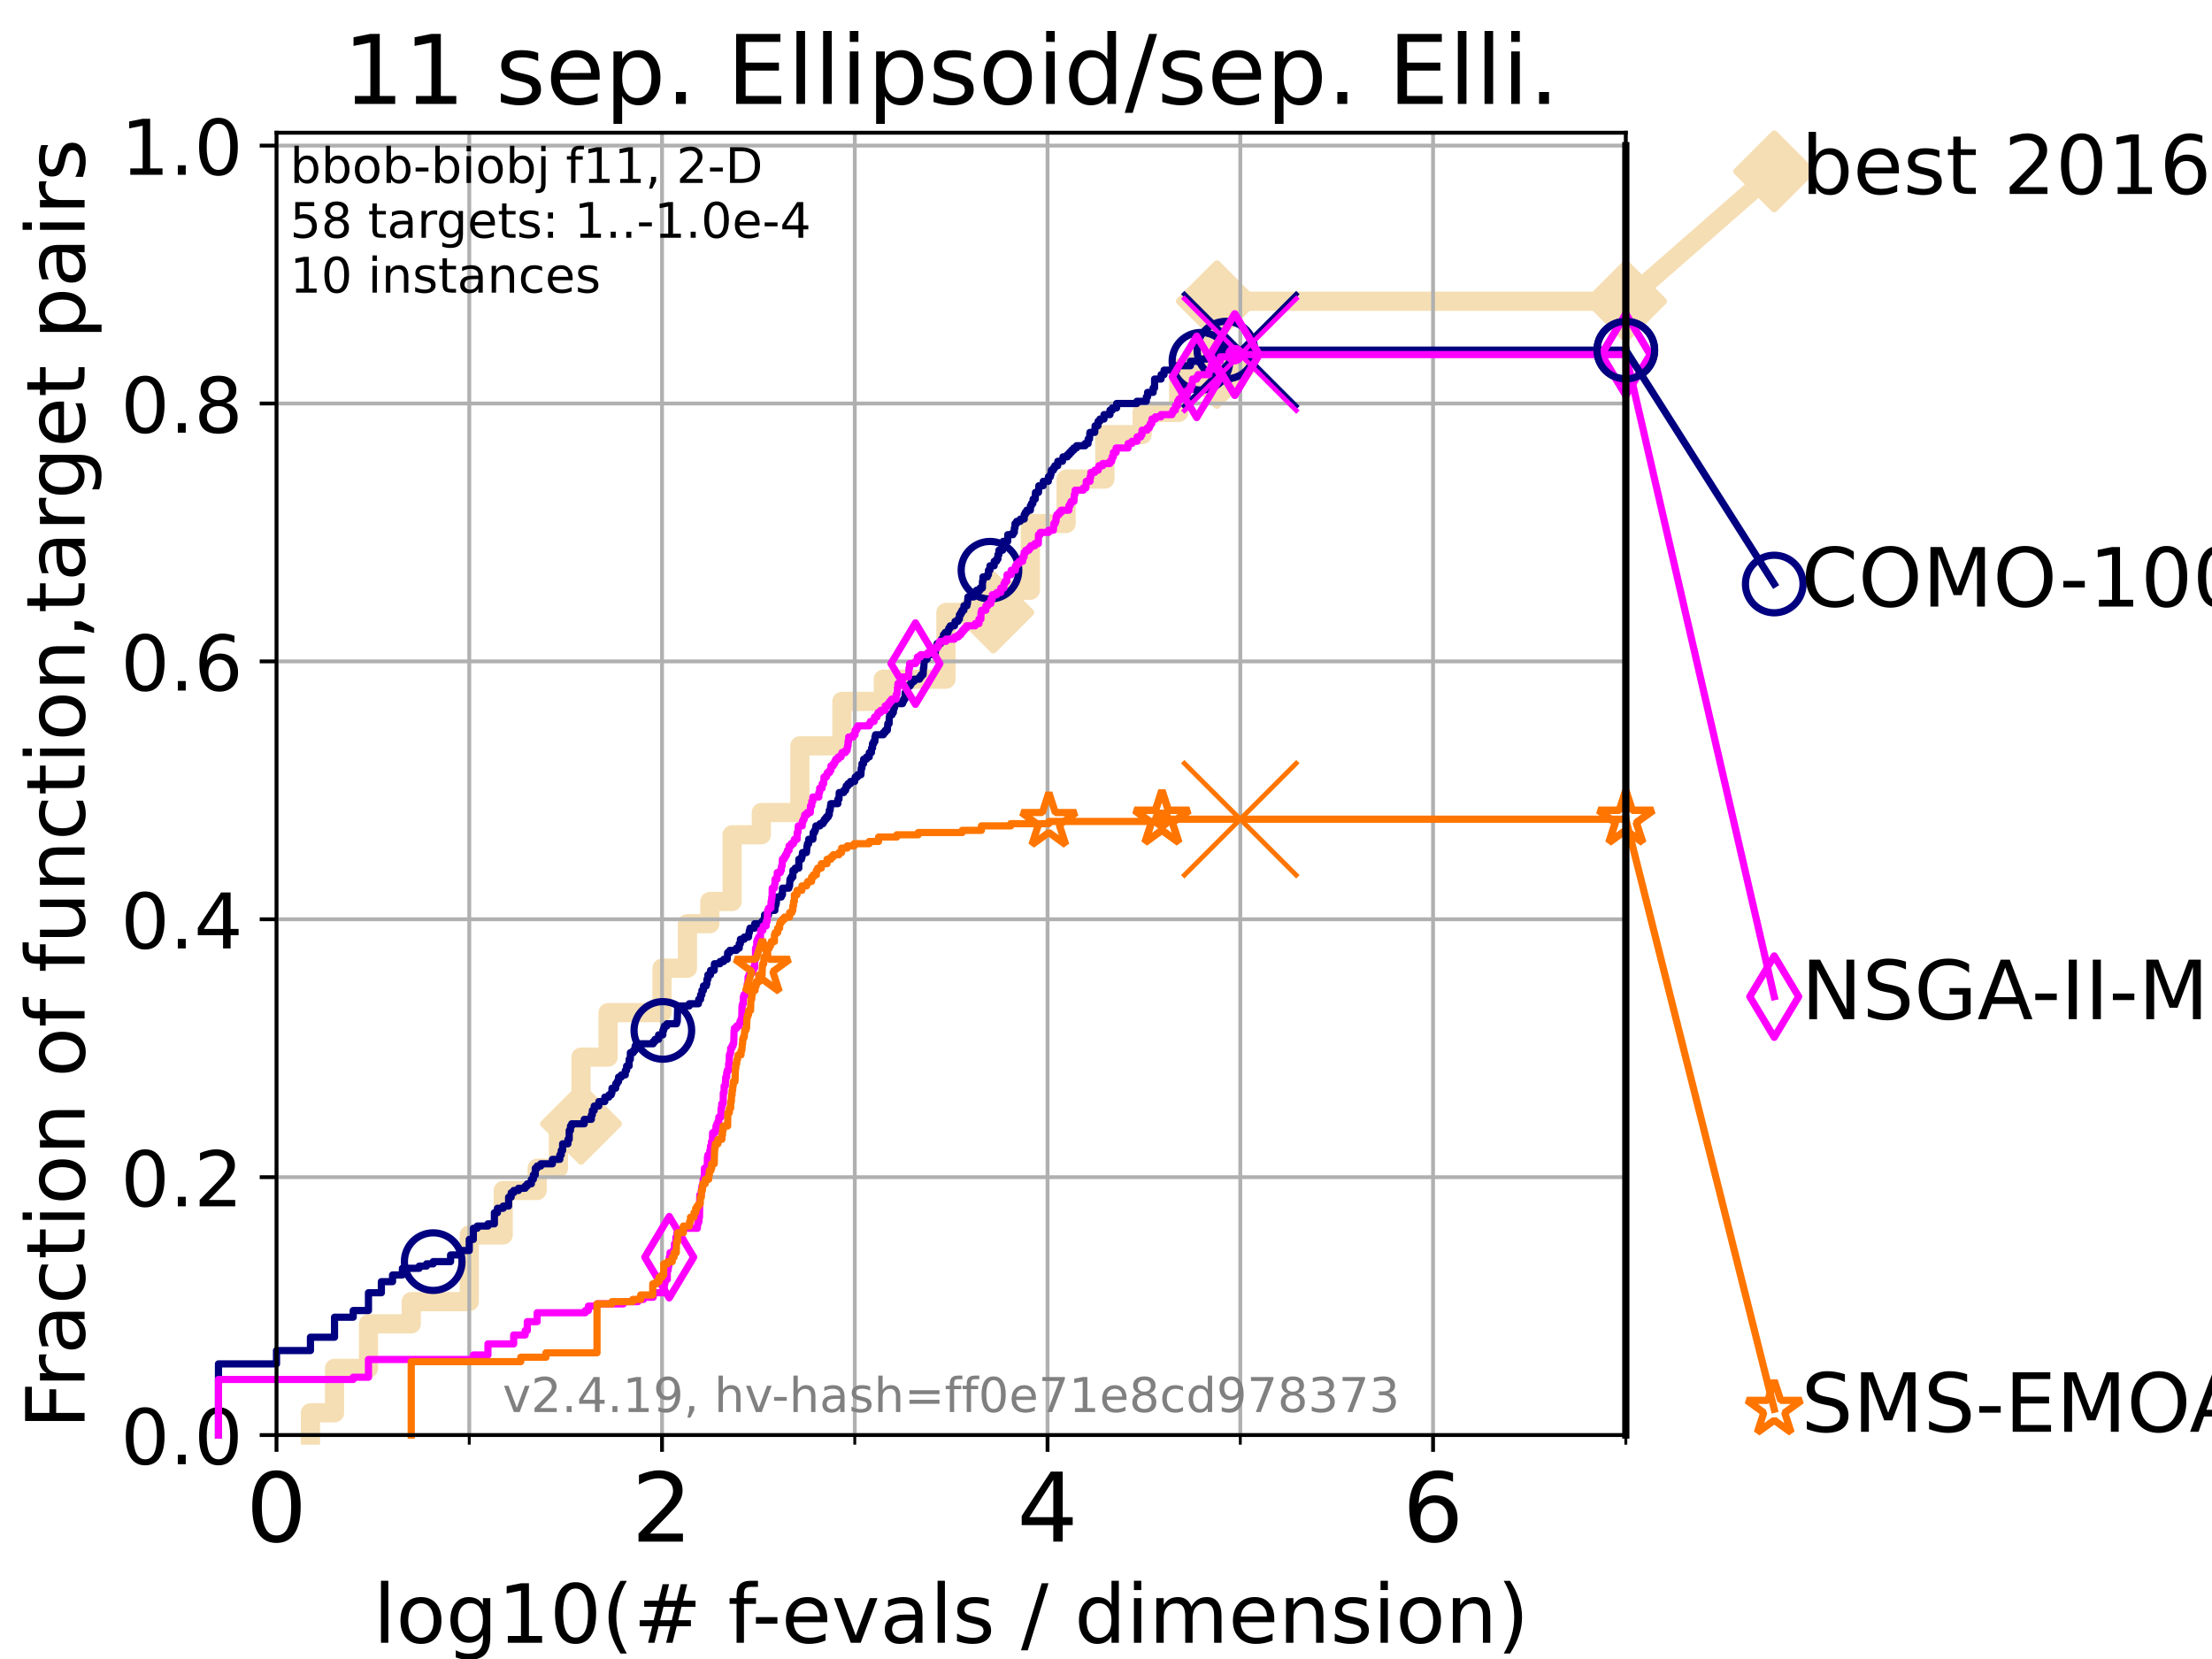 <?xml version="1.0" encoding="utf-8" standalone="no"?>
<!DOCTYPE svg PUBLIC "-//W3C//DTD SVG 1.1//EN"
  "http://www.w3.org/Graphics/SVG/1.1/DTD/svg11.dtd">
<!-- Created with matplotlib (https://matplotlib.org/) -->
<svg height="345.6pt" version="1.1" viewBox="0 0 460.8 345.6" width="460.8pt" xmlns="http://www.w3.org/2000/svg" xmlns:xlink="http://www.w3.org/1999/xlink">
 <defs>
  <style type="text/css">*{stroke-linecap:butt;stroke-linejoin:round;}</style>
 </defs>
 <g id="figure_1">
  <g id="patch_1">
   <path d="M 0 345.6 
L 460.8 345.6 
L 460.8 0 
L 0 0 
z
" style="fill:#ffffff;"/>
  </g>
  <g id="axes_1">
   <g id="patch_2">
    <path d="M 57.6 298.944 
L 338.688 298.944 
L 338.688 27.648 
L 57.6 27.648 
z
" style="fill:#ffffff;"/>
   </g>
   <g id="line2d_1">
    <path d="M 64.671 298.944 
L 64.671 294.313 
L 69.688 294.313 
L 69.688 285.05 
L 76.759 285.05 
L 76.759 275.788 
L 85.667 275.788 
L 85.667 271.157 
L 97.755 271.157 
L 97.755 257.263 
L 104.826 257.263 
L 104.826 248.001 
L 111.897 248.001 
L 111.897 243.37 
L 116.323 243.37 
L 116.323 234.107 
L 121.037 234.107 
L 121.037 220.214 
L 126.674 220.214 
L 126.674 210.951 
L 137.911 210.951 
L 137.911 201.689 
L 143.209 201.689 
L 143.209 192.426 
L 147.868 192.426 
L 147.868 187.795 
L 152.512 187.795 
L 152.512 173.901 
L 158.599 173.901 
L 158.599 169.27 
L 166.629 169.27 
L 166.629 155.377 
L 175.385 155.377 
L 175.385 146.114 
L 184.009 146.114 
L 184.009 141.483 
L 197.053 141.483 
L 197.053 127.589 
L 206.925 127.589 
L 206.925 122.958 
L 214.646 122.958 
L 214.646 109.065 
L 222.094 109.065 
L 222.094 99.802 
L 230.163 99.802 
L 230.163 90.54 
L 237.923 90.54 
L 237.923 85.909 
L 245.548 85.909 
L 245.548 76.646 
L 253.496 76.646 
L 253.496 62.753 
L 338.688 62.753 
" style="fill:none;stroke:#f5deb3;stroke-linecap:square;stroke-width:4;"/>
   </g>
   <g id="line2d_2">
    <defs>
     <path d="M 0 7.778 
L 7.778 0 
L 0 -7.778 
L -7.778 0 
z
" id="m474412b9d0" style="stroke:#f5deb3;stroke-linejoin:miter;stroke-width:1.5;"/>
    </defs>
    <g>
     <use style="fill:#f5deb3;stroke:#f5deb3;stroke-linejoin:miter;stroke-width:1.5;" x="121.037" xlink:href="#m474412b9d0" y="234.107"/>
     <use style="fill:#f5deb3;stroke:#f5deb3;stroke-linejoin:miter;stroke-width:1.5;" x="206.925" xlink:href="#m474412b9d0" y="127.589"/>
     <use style="fill:#f5deb3;stroke:#f5deb3;stroke-linejoin:miter;stroke-width:1.5;" x="253.496" xlink:href="#m474412b9d0" y="76.646"/>
     <use style="fill:#f5deb3;stroke:#f5deb3;stroke-linejoin:miter;stroke-width:1.5;" x="253.496" xlink:href="#m474412b9d0" y="62.753"/>
     <use style="fill:#f5deb3;stroke:#f5deb3;stroke-linejoin:miter;stroke-width:1.5;" x="338.688" xlink:href="#m474412b9d0" y="62.753"/>
    </g>
   </g>
   <g id="line2d_3">
    <path style="fill:none;stroke:#f5deb3;stroke-linecap:square;stroke-width:4;"/>
    <g/>
   </g>
   <g id="line2d_4">
    <path d="M 338.688 62.753 
L 369.608 35.706 
" style="fill:none;stroke:#f5deb3;stroke-linecap:square;stroke-width:4;"/>
    <g>
     <use style="fill:#f5deb3;stroke:#f5deb3;stroke-linejoin:miter;stroke-width:1.5;" x="338.688" xlink:href="#m474412b9d0" y="62.753"/>
     <use style="fill:#f5deb3;stroke:#f5deb3;stroke-linejoin:miter;stroke-width:1.5;" x="369.608" xlink:href="#m474412b9d0" y="35.706"/>
    </g>
   </g>
   <g id="matplotlib.axis_1">
    <g id="xtick_1">
     <g id="line2d_5">
      <path clip-path="url(#p64bbdd30f7)" d="M 57.6 298.944 
L 57.6 27.648 
" style="fill:none;stroke:#b0b0b0;stroke-linecap:square;stroke-width:0.8;"/>
     </g>
     <g id="line2d_6">
      <defs>
       <path d="M 0 0 
L 0 3.5 
" id="me9d8c82df2" style="stroke:#000000;stroke-width:0.8;"/>
      </defs>
      <g>
       <use style="stroke:#000000;stroke-width:0.8;" x="57.6" xlink:href="#me9d8c82df2" y="298.944"/>
      </g>
     </g>
     <g id="text_1">
      <!-- 0 -->
      <g transform="translate(51.237 321.141)scale(0.2 -0.2)">
       <defs>
        <path d="M 31.781 66.406 
Q 24.172 66.406 20.328 58.906 
Q 16.5 51.422 16.5 36.375 
Q 16.5 21.391 20.328 13.891 
Q 24.172 6.391 31.781 6.391 
Q 39.453 6.391 43.281 13.891 
Q 47.125 21.391 47.125 36.375 
Q 47.125 51.422 43.281 58.906 
Q 39.453 66.406 31.781 66.406 
z
M 31.781 74.219 
Q 44.047 74.219 50.516 64.516 
Q 56.984 54.828 56.984 36.375 
Q 56.984 17.969 50.516 8.266 
Q 44.047 -1.422 31.781 -1.422 
Q 19.531 -1.422 13.062 8.266 
Q 6.594 17.969 6.594 36.375 
Q 6.594 54.828 13.062 64.516 
Q 19.531 74.219 31.781 74.219 
z
" id="DejaVuSans-48"/>
       </defs>
       <use xlink:href="#DejaVuSans-48"/>
      </g>
     </g>
    </g>
    <g id="xtick_2">
     <g id="line2d_7">
      <path clip-path="url(#p64bbdd30f7)" d="M 137.911 298.944 
L 137.911 27.648 
" style="fill:none;stroke:#b0b0b0;stroke-linecap:square;stroke-width:0.8;"/>
     </g>
     <g id="line2d_8">
      <g>
       <use style="stroke:#000000;stroke-width:0.8;" x="137.911" xlink:href="#me9d8c82df2" y="298.944"/>
      </g>
     </g>
     <g id="text_2">
      <!-- 2 -->
      <g transform="translate(131.548 321.141)scale(0.2 -0.2)">
       <defs>
        <path d="M 19.188 8.297 
L 53.609 8.297 
L 53.609 0 
L 7.328 0 
L 7.328 8.297 
Q 12.938 14.109 22.625 23.891 
Q 32.328 33.688 34.812 36.531 
Q 39.547 41.844 41.422 45.531 
Q 43.312 49.219 43.312 52.781 
Q 43.312 58.594 39.234 62.25 
Q 35.156 65.922 28.609 65.922 
Q 23.969 65.922 18.812 64.312 
Q 13.672 62.703 7.812 59.422 
L 7.812 69.391 
Q 13.766 71.781 18.938 73 
Q 24.125 74.219 28.422 74.219 
Q 39.75 74.219 46.484 68.547 
Q 53.219 62.891 53.219 53.422 
Q 53.219 48.922 51.531 44.891 
Q 49.859 40.875 45.406 35.406 
Q 44.188 33.984 37.641 27.219 
Q 31.109 20.453 19.188 8.297 
z
" id="DejaVuSans-50"/>
       </defs>
       <use xlink:href="#DejaVuSans-50"/>
      </g>
     </g>
    </g>
    <g id="xtick_3">
     <g id="line2d_9">
      <path clip-path="url(#p64bbdd30f7)" d="M 218.222 298.944 
L 218.222 27.648 
" style="fill:none;stroke:#b0b0b0;stroke-linecap:square;stroke-width:0.8;"/>
     </g>
     <g id="line2d_10">
      <g>
       <use style="stroke:#000000;stroke-width:0.8;" x="218.222" xlink:href="#me9d8c82df2" y="298.944"/>
      </g>
     </g>
     <g id="text_3">
      <!-- 4 -->
      <g transform="translate(211.859 321.141)scale(0.2 -0.2)">
       <defs>
        <path d="M 37.797 64.312 
L 12.891 25.391 
L 37.797 25.391 
z
M 35.203 72.906 
L 47.609 72.906 
L 47.609 25.391 
L 58.016 25.391 
L 58.016 17.188 
L 47.609 17.188 
L 47.609 0 
L 37.797 0 
L 37.797 17.188 
L 4.891 17.188 
L 4.891 26.703 
z
" id="DejaVuSans-52"/>
       </defs>
       <use xlink:href="#DejaVuSans-52"/>
      </g>
     </g>
    </g>
    <g id="xtick_4">
     <g id="line2d_11">
      <path clip-path="url(#p64bbdd30f7)" d="M 298.533 298.944 
L 298.533 27.648 
" style="fill:none;stroke:#b0b0b0;stroke-linecap:square;stroke-width:0.8;"/>
     </g>
     <g id="line2d_12">
      <g>
       <use style="stroke:#000000;stroke-width:0.8;" x="298.533" xlink:href="#me9d8c82df2" y="298.944"/>
      </g>
     </g>
     <g id="text_4">
      <!-- 6 -->
      <g transform="translate(292.17 321.141)scale(0.2 -0.2)">
       <defs>
        <path d="M 33.016 40.375 
Q 26.375 40.375 22.484 35.828 
Q 18.609 31.297 18.609 23.391 
Q 18.609 15.531 22.484 10.953 
Q 26.375 6.391 33.016 6.391 
Q 39.656 6.391 43.531 10.953 
Q 47.406 15.531 47.406 23.391 
Q 47.406 31.297 43.531 35.828 
Q 39.656 40.375 33.016 40.375 
z
M 52.594 71.297 
L 52.594 62.312 
Q 48.875 64.062 45.094 64.984 
Q 41.312 65.922 37.594 65.922 
Q 27.828 65.922 22.672 59.328 
Q 17.531 52.734 16.797 39.406 
Q 19.672 43.656 24.016 45.922 
Q 28.375 48.188 33.594 48.188 
Q 44.578 48.188 50.953 41.516 
Q 57.328 34.859 57.328 23.391 
Q 57.328 12.156 50.688 5.359 
Q 44.047 -1.422 33.016 -1.422 
Q 20.359 -1.422 13.672 8.266 
Q 6.984 17.969 6.984 36.375 
Q 6.984 53.656 15.188 63.938 
Q 23.391 74.219 37.203 74.219 
Q 40.922 74.219 44.703 73.484 
Q 48.484 72.75 52.594 71.297 
z
" id="DejaVuSans-54"/>
       </defs>
       <use xlink:href="#DejaVuSans-54"/>
      </g>
     </g>
    </g>
    <g id="xtick_5">
     <g id="line2d_13">
      <path clip-path="url(#p64bbdd30f7)" d="M 97.755 298.944 
L 97.755 27.648 
" style="fill:none;stroke:#b0b0b0;stroke-linecap:square;stroke-width:0.8;"/>
     </g>
     <g id="line2d_14">
      <defs>
       <path d="M 0 0 
L 0 2 
" id="mb957dd9583" style="stroke:#000000;stroke-width:0.6;"/>
      </defs>
      <g>
       <use style="stroke:#000000;stroke-width:0.6;" x="97.755" xlink:href="#mb957dd9583" y="298.944"/>
      </g>
     </g>
    </g>
    <g id="xtick_6">
     <g id="line2d_15">
      <path clip-path="url(#p64bbdd30f7)" d="M 178.066 298.944 
L 178.066 27.648 
" style="fill:none;stroke:#b0b0b0;stroke-linecap:square;stroke-width:0.8;"/>
     </g>
     <g id="line2d_16">
      <g>
       <use style="stroke:#000000;stroke-width:0.6;" x="178.066" xlink:href="#mb957dd9583" y="298.944"/>
      </g>
     </g>
    </g>
    <g id="xtick_7">
     <g id="line2d_17">
      <path clip-path="url(#p64bbdd30f7)" d="M 258.377 298.944 
L 258.377 27.648 
" style="fill:none;stroke:#b0b0b0;stroke-linecap:square;stroke-width:0.8;"/>
     </g>
     <g id="line2d_18">
      <g>
       <use style="stroke:#000000;stroke-width:0.6;" x="258.377" xlink:href="#mb957dd9583" y="298.944"/>
      </g>
     </g>
    </g>
    <g id="xtick_8">
     <g id="line2d_19">
      <path clip-path="url(#p64bbdd30f7)" d="M 338.688 298.944 
L 338.688 27.648 
" style="fill:none;stroke:#b0b0b0;stroke-linecap:square;stroke-width:0.8;"/>
     </g>
     <g id="line2d_20">
      <g>
       <use style="stroke:#000000;stroke-width:0.6;" x="338.688" xlink:href="#mb957dd9583" y="298.944"/>
      </g>
     </g>
    </g>
    <g id="text_5">
     <!-- log10(# f-evals / dimension) -->
     <g transform="translate(77.764 342.218)scale(0.17 -0.17)">
      <defs>
       <path d="M 9.422 75.984 
L 18.406 75.984 
L 18.406 0 
L 9.422 0 
z
" id="DejaVuSans-108"/>
       <path d="M 30.609 48.391 
Q 23.391 48.391 19.188 42.75 
Q 14.984 37.109 14.984 27.297 
Q 14.984 17.484 19.156 11.844 
Q 23.344 6.203 30.609 6.203 
Q 37.797 6.203 41.984 11.859 
Q 46.188 17.531 46.188 27.297 
Q 46.188 37.016 41.984 42.703 
Q 37.797 48.391 30.609 48.391 
z
M 30.609 56 
Q 42.328 56 49.016 48.375 
Q 55.719 40.766 55.719 27.297 
Q 55.719 13.875 49.016 6.219 
Q 42.328 -1.422 30.609 -1.422 
Q 18.844 -1.422 12.172 6.219 
Q 5.516 13.875 5.516 27.297 
Q 5.516 40.766 12.172 48.375 
Q 18.844 56 30.609 56 
z
" id="DejaVuSans-111"/>
       <path d="M 45.406 27.984 
Q 45.406 37.75 41.375 43.109 
Q 37.359 48.484 30.078 48.484 
Q 22.859 48.484 18.828 43.109 
Q 14.797 37.75 14.797 27.984 
Q 14.797 18.266 18.828 12.891 
Q 22.859 7.516 30.078 7.516 
Q 37.359 7.516 41.375 12.891 
Q 45.406 18.266 45.406 27.984 
z
M 54.391 6.781 
Q 54.391 -7.172 48.188 -13.984 
Q 42 -20.797 29.203 -20.797 
Q 24.469 -20.797 20.266 -20.094 
Q 16.062 -19.391 12.109 -17.922 
L 12.109 -9.188 
Q 16.062 -11.328 19.922 -12.344 
Q 23.781 -13.375 27.781 -13.375 
Q 36.625 -13.375 41.016 -8.766 
Q 45.406 -4.156 45.406 5.172 
L 45.406 9.625 
Q 42.625 4.781 38.281 2.391 
Q 33.938 0 27.875 0 
Q 17.828 0 11.672 7.656 
Q 5.516 15.328 5.516 27.984 
Q 5.516 40.672 11.672 48.328 
Q 17.828 56 27.875 56 
Q 33.938 56 38.281 53.609 
Q 42.625 51.219 45.406 46.391 
L 45.406 54.688 
L 54.391 54.688 
z
" id="DejaVuSans-103"/>
       <path d="M 12.406 8.297 
L 28.516 8.297 
L 28.516 63.922 
L 10.984 60.406 
L 10.984 69.391 
L 28.422 72.906 
L 38.281 72.906 
L 38.281 8.297 
L 54.391 8.297 
L 54.391 0 
L 12.406 0 
z
" id="DejaVuSans-49"/>
       <path d="M 31 75.875 
Q 24.469 64.656 21.281 53.656 
Q 18.109 42.672 18.109 31.391 
Q 18.109 20.125 21.312 9.062 
Q 24.516 -2 31 -13.188 
L 23.188 -13.188 
Q 15.875 -1.703 12.234 9.375 
Q 8.594 20.453 8.594 31.391 
Q 8.594 42.281 12.203 53.312 
Q 15.828 64.359 23.188 75.875 
z
" id="DejaVuSans-40"/>
       <path d="M 51.125 44 
L 36.922 44 
L 32.812 27.688 
L 47.125 27.688 
z
M 43.797 71.781 
L 38.719 51.516 
L 52.984 51.516 
L 58.109 71.781 
L 65.922 71.781 
L 60.891 51.516 
L 76.125 51.516 
L 76.125 44 
L 58.984 44 
L 54.984 27.688 
L 70.516 27.688 
L 70.516 20.219 
L 53.078 20.219 
L 48 0 
L 40.188 0 
L 45.219 20.219 
L 30.906 20.219 
L 25.875 0 
L 18.016 0 
L 23.094 20.219 
L 7.719 20.219 
L 7.719 27.688 
L 24.906 27.688 
L 29 44 
L 13.281 44 
L 13.281 51.516 
L 30.906 51.516 
L 35.891 71.781 
z
" id="DejaVuSans-35"/>
       <path id="DejaVuSans-32"/>
       <path d="M 37.109 75.984 
L 37.109 68.5 
L 28.516 68.5 
Q 23.688 68.5 21.797 66.547 
Q 19.922 64.594 19.922 59.516 
L 19.922 54.688 
L 34.719 54.688 
L 34.719 47.703 
L 19.922 47.703 
L 19.922 0 
L 10.891 0 
L 10.891 47.703 
L 2.297 47.703 
L 2.297 54.688 
L 10.891 54.688 
L 10.891 58.5 
Q 10.891 67.625 15.141 71.797 
Q 19.391 75.984 28.609 75.984 
z
" id="DejaVuSans-102"/>
       <path d="M 4.891 31.391 
L 31.203 31.391 
L 31.203 23.391 
L 4.891 23.391 
z
" id="DejaVuSans-45"/>
       <path d="M 56.203 29.594 
L 56.203 25.203 
L 14.891 25.203 
Q 15.484 15.922 20.484 11.062 
Q 25.484 6.203 34.422 6.203 
Q 39.594 6.203 44.453 7.469 
Q 49.312 8.734 54.109 11.281 
L 54.109 2.781 
Q 49.266 0.734 44.188 -0.344 
Q 39.109 -1.422 33.891 -1.422 
Q 20.797 -1.422 13.156 6.188 
Q 5.516 13.812 5.516 26.812 
Q 5.516 40.234 12.766 48.109 
Q 20.016 56 32.328 56 
Q 43.359 56 49.781 48.891 
Q 56.203 41.797 56.203 29.594 
z
M 47.219 32.234 
Q 47.125 39.594 43.094 43.984 
Q 39.062 48.391 32.422 48.391 
Q 24.906 48.391 20.391 44.141 
Q 15.875 39.891 15.188 32.172 
z
" id="DejaVuSans-101"/>
       <path d="M 2.984 54.688 
L 12.5 54.688 
L 29.594 8.797 
L 46.688 54.688 
L 56.203 54.688 
L 35.688 0 
L 23.484 0 
z
" id="DejaVuSans-118"/>
       <path d="M 34.281 27.484 
Q 23.391 27.484 19.188 25 
Q 14.984 22.516 14.984 16.5 
Q 14.984 11.719 18.141 8.906 
Q 21.297 6.109 26.703 6.109 
Q 34.188 6.109 38.703 11.406 
Q 43.219 16.703 43.219 25.484 
L 43.219 27.484 
z
M 52.203 31.203 
L 52.203 0 
L 43.219 0 
L 43.219 8.297 
Q 40.141 3.328 35.547 0.953 
Q 30.953 -1.422 24.312 -1.422 
Q 15.922 -1.422 10.953 3.297 
Q 6 8.016 6 15.922 
Q 6 25.141 12.172 29.828 
Q 18.359 34.516 30.609 34.516 
L 43.219 34.516 
L 43.219 35.406 
Q 43.219 41.609 39.141 45 
Q 35.062 48.391 27.688 48.391 
Q 23 48.391 18.547 47.266 
Q 14.109 46.141 10.016 43.891 
L 10.016 52.203 
Q 14.938 54.109 19.578 55.047 
Q 24.219 56 28.609 56 
Q 40.484 56 46.344 49.844 
Q 52.203 43.703 52.203 31.203 
z
" id="DejaVuSans-97"/>
       <path d="M 44.281 53.078 
L 44.281 44.578 
Q 40.484 46.531 36.375 47.5 
Q 32.281 48.484 27.875 48.484 
Q 21.188 48.484 17.844 46.438 
Q 14.5 44.391 14.5 40.281 
Q 14.5 37.156 16.891 35.375 
Q 19.281 33.594 26.516 31.984 
L 29.594 31.297 
Q 39.156 29.25 43.188 25.516 
Q 47.219 21.781 47.219 15.094 
Q 47.219 7.469 41.188 3.016 
Q 35.156 -1.422 24.609 -1.422 
Q 20.219 -1.422 15.453 -0.562 
Q 10.688 0.297 5.422 2 
L 5.422 11.281 
Q 10.406 8.688 15.234 7.391 
Q 20.062 6.109 24.812 6.109 
Q 31.156 6.109 34.562 8.281 
Q 37.984 10.453 37.984 14.406 
Q 37.984 18.062 35.516 20.016 
Q 33.062 21.969 24.703 23.781 
L 21.578 24.516 
Q 13.234 26.266 9.516 29.906 
Q 5.812 33.547 5.812 39.891 
Q 5.812 47.609 11.281 51.797 
Q 16.75 56 26.812 56 
Q 31.781 56 36.172 55.266 
Q 40.578 54.547 44.281 53.078 
z
" id="DejaVuSans-115"/>
       <path d="M 25.391 72.906 
L 33.688 72.906 
L 8.297 -9.281 
L 0 -9.281 
z
" id="DejaVuSans-47"/>
       <path d="M 45.406 46.391 
L 45.406 75.984 
L 54.391 75.984 
L 54.391 0 
L 45.406 0 
L 45.406 8.203 
Q 42.578 3.328 38.25 0.953 
Q 33.938 -1.422 27.875 -1.422 
Q 17.969 -1.422 11.734 6.484 
Q 5.516 14.406 5.516 27.297 
Q 5.516 40.188 11.734 48.094 
Q 17.969 56 27.875 56 
Q 33.938 56 38.25 53.625 
Q 42.578 51.266 45.406 46.391 
z
M 14.797 27.297 
Q 14.797 17.391 18.875 11.75 
Q 22.953 6.109 30.078 6.109 
Q 37.203 6.109 41.297 11.75 
Q 45.406 17.391 45.406 27.297 
Q 45.406 37.203 41.297 42.844 
Q 37.203 48.484 30.078 48.484 
Q 22.953 48.484 18.875 42.844 
Q 14.797 37.203 14.797 27.297 
z
" id="DejaVuSans-100"/>
       <path d="M 9.422 54.688 
L 18.406 54.688 
L 18.406 0 
L 9.422 0 
z
M 9.422 75.984 
L 18.406 75.984 
L 18.406 64.594 
L 9.422 64.594 
z
" id="DejaVuSans-105"/>
       <path d="M 52 44.188 
Q 55.375 50.25 60.062 53.125 
Q 64.75 56 71.094 56 
Q 79.641 56 84.281 50.016 
Q 88.922 44.047 88.922 33.016 
L 88.922 0 
L 79.891 0 
L 79.891 32.719 
Q 79.891 40.578 77.094 44.375 
Q 74.312 48.188 68.609 48.188 
Q 61.625 48.188 57.562 43.547 
Q 53.516 38.922 53.516 30.906 
L 53.516 0 
L 44.484 0 
L 44.484 32.719 
Q 44.484 40.625 41.703 44.406 
Q 38.922 48.188 33.109 48.188 
Q 26.219 48.188 22.156 43.531 
Q 18.109 38.875 18.109 30.906 
L 18.109 0 
L 9.078 0 
L 9.078 54.688 
L 18.109 54.688 
L 18.109 46.188 
Q 21.188 51.219 25.484 53.609 
Q 29.781 56 35.688 56 
Q 41.656 56 45.828 52.969 
Q 50 49.953 52 44.188 
z
" id="DejaVuSans-109"/>
       <path d="M 54.891 33.016 
L 54.891 0 
L 45.906 0 
L 45.906 32.719 
Q 45.906 40.484 42.875 44.328 
Q 39.844 48.188 33.797 48.188 
Q 26.516 48.188 22.312 43.547 
Q 18.109 38.922 18.109 30.906 
L 18.109 0 
L 9.078 0 
L 9.078 54.688 
L 18.109 54.688 
L 18.109 46.188 
Q 21.344 51.125 25.703 53.562 
Q 30.078 56 35.797 56 
Q 45.219 56 50.047 50.172 
Q 54.891 44.344 54.891 33.016 
z
" id="DejaVuSans-110"/>
       <path d="M 8.016 75.875 
L 15.828 75.875 
Q 23.141 64.359 26.781 53.312 
Q 30.422 42.281 30.422 31.391 
Q 30.422 20.453 26.781 9.375 
Q 23.141 -1.703 15.828 -13.188 
L 8.016 -13.188 
Q 14.5 -2 17.703 9.062 
Q 20.906 20.125 20.906 31.391 
Q 20.906 42.672 17.703 53.656 
Q 14.5 64.656 8.016 75.875 
z
" id="DejaVuSans-41"/>
      </defs>
      <use xlink:href="#DejaVuSans-108"/>
      <use x="27.783" xlink:href="#DejaVuSans-111"/>
      <use x="88.965" xlink:href="#DejaVuSans-103"/>
      <use x="152.441" xlink:href="#DejaVuSans-49"/>
      <use x="216.064" xlink:href="#DejaVuSans-48"/>
      <use x="279.688" xlink:href="#DejaVuSans-40"/>
      <use x="318.701" xlink:href="#DejaVuSans-35"/>
      <use x="402.49" xlink:href="#DejaVuSans-32"/>
      <use x="434.277" xlink:href="#DejaVuSans-102"/>
      <use x="463.982" xlink:href="#DejaVuSans-45"/>
      <use x="500.066" xlink:href="#DejaVuSans-101"/>
      <use x="561.59" xlink:href="#DejaVuSans-118"/>
      <use x="620.77" xlink:href="#DejaVuSans-97"/>
      <use x="682.049" xlink:href="#DejaVuSans-108"/>
      <use x="709.832" xlink:href="#DejaVuSans-115"/>
      <use x="761.932" xlink:href="#DejaVuSans-32"/>
      <use x="793.719" xlink:href="#DejaVuSans-47"/>
      <use x="827.41" xlink:href="#DejaVuSans-32"/>
      <use x="859.197" xlink:href="#DejaVuSans-100"/>
      <use x="922.674" xlink:href="#DejaVuSans-105"/>
      <use x="950.457" xlink:href="#DejaVuSans-109"/>
      <use x="1047.869" xlink:href="#DejaVuSans-101"/>
      <use x="1109.393" xlink:href="#DejaVuSans-110"/>
      <use x="1172.771" xlink:href="#DejaVuSans-115"/>
      <use x="1224.871" xlink:href="#DejaVuSans-105"/>
      <use x="1252.654" xlink:href="#DejaVuSans-111"/>
      <use x="1313.836" xlink:href="#DejaVuSans-110"/>
      <use x="1377.215" xlink:href="#DejaVuSans-41"/>
     </g>
    </g>
   </g>
   <g id="matplotlib.axis_2">
    <g id="ytick_1">
     <g id="line2d_21">
      <path clip-path="url(#p64bbdd30f7)" d="M 57.6 298.944 
L 338.688 298.944 
" style="fill:none;stroke:#b0b0b0;stroke-linecap:square;stroke-width:0.8;"/>
     </g>
     <g id="line2d_22">
      <defs>
       <path d="M 0 0 
L -3.5 0 
" id="md14c1abb21" style="stroke:#000000;stroke-width:0.8;"/>
      </defs>
      <g>
       <use style="stroke:#000000;stroke-width:0.8;" x="57.6" xlink:href="#md14c1abb21" y="298.944"/>
      </g>
     </g>
     <g id="text_6">
      <!-- 0.0 -->
      <g transform="translate(25.155 305.023)scale(0.16 -0.16)">
       <defs>
        <path d="M 10.688 12.406 
L 21 12.406 
L 21 0 
L 10.688 0 
z
" id="DejaVuSans-46"/>
       </defs>
       <use xlink:href="#DejaVuSans-48"/>
       <use x="63.623" xlink:href="#DejaVuSans-46"/>
       <use x="95.41" xlink:href="#DejaVuSans-48"/>
      </g>
     </g>
    </g>
    <g id="ytick_2">
     <g id="line2d_23">
      <path clip-path="url(#p64bbdd30f7)" d="M 57.6 245.222 
L 338.688 245.222 
" style="fill:none;stroke:#b0b0b0;stroke-linecap:square;stroke-width:0.8;"/>
     </g>
     <g id="line2d_24">
      <g>
       <use style="stroke:#000000;stroke-width:0.8;" x="57.6" xlink:href="#md14c1abb21" y="245.222"/>
      </g>
     </g>
     <g id="text_7">
      <!-- 0.2 -->
      <g transform="translate(25.155 251.301)scale(0.16 -0.16)">
       <use xlink:href="#DejaVuSans-48"/>
       <use x="63.623" xlink:href="#DejaVuSans-46"/>
       <use x="95.41" xlink:href="#DejaVuSans-50"/>
      </g>
     </g>
    </g>
    <g id="ytick_3">
     <g id="line2d_25">
      <path clip-path="url(#p64bbdd30f7)" d="M 57.6 191.5 
L 338.688 191.5 
" style="fill:none;stroke:#b0b0b0;stroke-linecap:square;stroke-width:0.8;"/>
     </g>
     <g id="line2d_26">
      <g>
       <use style="stroke:#000000;stroke-width:0.8;" x="57.6" xlink:href="#md14c1abb21" y="191.5"/>
      </g>
     </g>
     <g id="text_8">
      <!-- 0.4 -->
      <g transform="translate(25.155 197.579)scale(0.16 -0.16)">
       <use xlink:href="#DejaVuSans-48"/>
       <use x="63.623" xlink:href="#DejaVuSans-46"/>
       <use x="95.41" xlink:href="#DejaVuSans-52"/>
      </g>
     </g>
    </g>
    <g id="ytick_4">
     <g id="line2d_27">
      <path clip-path="url(#p64bbdd30f7)" d="M 57.6 137.778 
L 338.688 137.778 
" style="fill:none;stroke:#b0b0b0;stroke-linecap:square;stroke-width:0.8;"/>
     </g>
     <g id="line2d_28">
      <g>
       <use style="stroke:#000000;stroke-width:0.8;" x="57.6" xlink:href="#md14c1abb21" y="137.778"/>
      </g>
     </g>
     <g id="text_9">
      <!-- 0.6 -->
      <g transform="translate(25.155 143.857)scale(0.16 -0.16)">
       <use xlink:href="#DejaVuSans-48"/>
       <use x="63.623" xlink:href="#DejaVuSans-46"/>
       <use x="95.41" xlink:href="#DejaVuSans-54"/>
      </g>
     </g>
    </g>
    <g id="ytick_5">
     <g id="line2d_29">
      <path clip-path="url(#p64bbdd30f7)" d="M 57.6 84.056 
L 338.688 84.056 
" style="fill:none;stroke:#b0b0b0;stroke-linecap:square;stroke-width:0.8;"/>
     </g>
     <g id="line2d_30">
      <g>
       <use style="stroke:#000000;stroke-width:0.8;" x="57.6" xlink:href="#md14c1abb21" y="84.056"/>
      </g>
     </g>
     <g id="text_10">
      <!-- 0.8 -->
      <g transform="translate(25.155 90.135)scale(0.16 -0.16)">
       <defs>
        <path d="M 31.781 34.625 
Q 24.75 34.625 20.719 30.859 
Q 16.703 27.094 16.703 20.516 
Q 16.703 13.922 20.719 10.156 
Q 24.75 6.391 31.781 6.391 
Q 38.812 6.391 42.859 10.172 
Q 46.922 13.969 46.922 20.516 
Q 46.922 27.094 42.891 30.859 
Q 38.875 34.625 31.781 34.625 
z
M 21.922 38.812 
Q 15.578 40.375 12.031 44.719 
Q 8.5 49.078 8.5 55.328 
Q 8.5 64.062 14.719 69.141 
Q 20.953 74.219 31.781 74.219 
Q 42.672 74.219 48.875 69.141 
Q 55.078 64.062 55.078 55.328 
Q 55.078 49.078 51.531 44.719 
Q 48 40.375 41.703 38.812 
Q 48.828 37.156 52.797 32.312 
Q 56.781 27.484 56.781 20.516 
Q 56.781 9.906 50.312 4.234 
Q 43.844 -1.422 31.781 -1.422 
Q 19.734 -1.422 13.25 4.234 
Q 6.781 9.906 6.781 20.516 
Q 6.781 27.484 10.781 32.312 
Q 14.797 37.156 21.922 38.812 
z
M 18.312 54.391 
Q 18.312 48.734 21.844 45.562 
Q 25.391 42.391 31.781 42.391 
Q 38.141 42.391 41.719 45.562 
Q 45.312 48.734 45.312 54.391 
Q 45.312 60.062 41.719 63.234 
Q 38.141 66.406 31.781 66.406 
Q 25.391 66.406 21.844 63.234 
Q 18.312 60.062 18.312 54.391 
z
" id="DejaVuSans-56"/>
       </defs>
       <use xlink:href="#DejaVuSans-48"/>
       <use x="63.623" xlink:href="#DejaVuSans-46"/>
       <use x="95.41" xlink:href="#DejaVuSans-56"/>
      </g>
     </g>
    </g>
    <g id="ytick_6">
     <g id="line2d_31">
      <path clip-path="url(#p64bbdd30f7)" d="M 57.6 30.334 
L 338.688 30.334 
" style="fill:none;stroke:#b0b0b0;stroke-linecap:square;stroke-width:0.8;"/>
     </g>
     <g id="line2d_32">
      <g>
       <use style="stroke:#000000;stroke-width:0.8;" x="57.6" xlink:href="#md14c1abb21" y="30.334"/>
      </g>
     </g>
     <g id="text_11">
      <!-- 1.0 -->
      <g transform="translate(25.155 36.413)scale(0.16 -0.16)">
       <use xlink:href="#DejaVuSans-49"/>
       <use x="63.623" xlink:href="#DejaVuSans-46"/>
       <use x="95.41" xlink:href="#DejaVuSans-48"/>
      </g>
     </g>
    </g>
    <g id="text_12">
     <!-- Fraction of function,target pairs -->
     <g transform="translate(17.62 297.681)rotate(-90)scale(0.17 -0.17)">
      <defs>
       <path d="M 9.812 72.906 
L 51.703 72.906 
L 51.703 64.594 
L 19.672 64.594 
L 19.672 43.109 
L 48.578 43.109 
L 48.578 34.812 
L 19.672 34.812 
L 19.672 0 
L 9.812 0 
z
" id="DejaVuSans-70"/>
       <path d="M 41.109 46.297 
Q 39.594 47.172 37.812 47.578 
Q 36.031 48 33.891 48 
Q 26.266 48 22.188 43.047 
Q 18.109 38.094 18.109 28.812 
L 18.109 0 
L 9.078 0 
L 9.078 54.688 
L 18.109 54.688 
L 18.109 46.188 
Q 20.953 51.172 25.484 53.578 
Q 30.031 56 36.531 56 
Q 37.453 56 38.578 55.875 
Q 39.703 55.766 41.062 55.516 
z
" id="DejaVuSans-114"/>
       <path d="M 48.781 52.594 
L 48.781 44.188 
Q 44.969 46.297 41.141 47.344 
Q 37.312 48.391 33.406 48.391 
Q 24.656 48.391 19.812 42.844 
Q 14.984 37.312 14.984 27.297 
Q 14.984 17.281 19.812 11.734 
Q 24.656 6.203 33.406 6.203 
Q 37.312 6.203 41.141 7.25 
Q 44.969 8.297 48.781 10.406 
L 48.781 2.094 
Q 45.016 0.344 40.984 -0.531 
Q 36.969 -1.422 32.422 -1.422 
Q 20.062 -1.422 12.781 6.344 
Q 5.516 14.109 5.516 27.297 
Q 5.516 40.672 12.859 48.328 
Q 20.219 56 33.016 56 
Q 37.156 56 41.109 55.141 
Q 45.062 54.297 48.781 52.594 
z
" id="DejaVuSans-99"/>
       <path d="M 18.312 70.219 
L 18.312 54.688 
L 36.812 54.688 
L 36.812 47.703 
L 18.312 47.703 
L 18.312 18.016 
Q 18.312 11.328 20.141 9.422 
Q 21.969 7.516 27.594 7.516 
L 36.812 7.516 
L 36.812 0 
L 27.594 0 
Q 17.188 0 13.234 3.875 
Q 9.281 7.766 9.281 18.016 
L 9.281 47.703 
L 2.688 47.703 
L 2.688 54.688 
L 9.281 54.688 
L 9.281 70.219 
z
" id="DejaVuSans-116"/>
       <path d="M 8.5 21.578 
L 8.5 54.688 
L 17.484 54.688 
L 17.484 21.922 
Q 17.484 14.156 20.5 10.266 
Q 23.531 6.391 29.594 6.391 
Q 36.859 6.391 41.078 11.031 
Q 45.312 15.672 45.312 23.688 
L 45.312 54.688 
L 54.297 54.688 
L 54.297 0 
L 45.312 0 
L 45.312 8.406 
Q 42.047 3.422 37.719 1 
Q 33.406 -1.422 27.688 -1.422 
Q 18.266 -1.422 13.375 4.438 
Q 8.5 10.297 8.5 21.578 
z
M 31.109 56 
z
" id="DejaVuSans-117"/>
       <path d="M 11.719 12.406 
L 22.016 12.406 
L 22.016 4 
L 14.016 -11.625 
L 7.719 -11.625 
L 11.719 4 
z
" id="DejaVuSans-44"/>
       <path d="M 18.109 8.203 
L 18.109 -20.797 
L 9.078 -20.797 
L 9.078 54.688 
L 18.109 54.688 
L 18.109 46.391 
Q 20.953 51.266 25.266 53.625 
Q 29.594 56 35.594 56 
Q 45.562 56 51.781 48.094 
Q 58.016 40.188 58.016 27.297 
Q 58.016 14.406 51.781 6.484 
Q 45.562 -1.422 35.594 -1.422 
Q 29.594 -1.422 25.266 0.953 
Q 20.953 3.328 18.109 8.203 
z
M 48.688 27.297 
Q 48.688 37.203 44.609 42.844 
Q 40.531 48.484 33.406 48.484 
Q 26.266 48.484 22.188 42.844 
Q 18.109 37.203 18.109 27.297 
Q 18.109 17.391 22.188 11.75 
Q 26.266 6.109 33.406 6.109 
Q 40.531 6.109 44.609 11.75 
Q 48.688 17.391 48.688 27.297 
z
" id="DejaVuSans-112"/>
      </defs>
      <use xlink:href="#DejaVuSans-70"/>
      <use x="50.27" xlink:href="#DejaVuSans-114"/>
      <use x="91.383" xlink:href="#DejaVuSans-97"/>
      <use x="152.662" xlink:href="#DejaVuSans-99"/>
      <use x="207.643" xlink:href="#DejaVuSans-116"/>
      <use x="246.852" xlink:href="#DejaVuSans-105"/>
      <use x="274.635" xlink:href="#DejaVuSans-111"/>
      <use x="335.816" xlink:href="#DejaVuSans-110"/>
      <use x="399.195" xlink:href="#DejaVuSans-32"/>
      <use x="430.982" xlink:href="#DejaVuSans-111"/>
      <use x="492.164" xlink:href="#DejaVuSans-102"/>
      <use x="527.369" xlink:href="#DejaVuSans-32"/>
      <use x="559.156" xlink:href="#DejaVuSans-102"/>
      <use x="594.361" xlink:href="#DejaVuSans-117"/>
      <use x="657.74" xlink:href="#DejaVuSans-110"/>
      <use x="721.119" xlink:href="#DejaVuSans-99"/>
      <use x="776.1" xlink:href="#DejaVuSans-116"/>
      <use x="815.309" xlink:href="#DejaVuSans-105"/>
      <use x="843.092" xlink:href="#DejaVuSans-111"/>
      <use x="904.273" xlink:href="#DejaVuSans-110"/>
      <use x="967.652" xlink:href="#DejaVuSans-44"/>
      <use x="999.439" xlink:href="#DejaVuSans-116"/>
      <use x="1038.648" xlink:href="#DejaVuSans-97"/>
      <use x="1099.928" xlink:href="#DejaVuSans-114"/>
      <use x="1139.291" xlink:href="#DejaVuSans-103"/>
      <use x="1202.768" xlink:href="#DejaVuSans-101"/>
      <use x="1264.291" xlink:href="#DejaVuSans-116"/>
      <use x="1303.5" xlink:href="#DejaVuSans-32"/>
      <use x="1335.287" xlink:href="#DejaVuSans-112"/>
      <use x="1398.764" xlink:href="#DejaVuSans-97"/>
      <use x="1460.043" xlink:href="#DejaVuSans-105"/>
      <use x="1487.826" xlink:href="#DejaVuSans-114"/>
      <use x="1528.939" xlink:href="#DejaVuSans-115"/>
     </g>
    </g>
   </g>
   <g id="line2d_33">
    <defs>
     <path d="M 0 1.5 
C 0.398 1.5 0.779 1.342 1.061 1.061 
C 1.342 0.779 1.5 0.398 1.5 0 
C 1.5 -0.398 1.342 -0.779 1.061 -1.061 
C 0.779 -1.342 0.398 -1.5 0 -1.5 
C -0.398 -1.5 -0.779 -1.342 -1.061 -1.061 
C -1.342 -0.779 -1.5 -0.398 -1.5 0 
C -1.5 0.398 -1.342 0.779 -1.061 1.061 
C -0.779 1.342 -0.398 1.5 0 1.5 
z
" id="mead018866e" style="stroke:#f5deb3;"/>
    </defs>
    <g>
     <use style="fill:#f5deb3;stroke:#f5deb3;" x="253.496" xlink:href="#mead018866e" y="62.753"/>
     <use style="fill:#f5deb3;stroke:#f5deb3;" x="253.496" xlink:href="#mead018866e" y="62.753"/>
    </g>
   </g>
   <g id="line2d_34">
    <defs>
     <path d="M 0 1.5 
C 0.398 1.5 0.779 1.342 1.061 1.061 
C 1.342 0.779 1.5 0.398 1.5 0 
C 1.5 -0.398 1.342 -0.779 1.061 -1.061 
C 0.779 -1.342 0.398 -1.5 0 -1.5 
C -0.398 -1.5 -0.779 -1.342 -1.061 -1.061 
C -1.342 -0.779 -1.5 -0.398 -1.5 0 
C -1.5 0.398 -1.342 0.779 -1.061 1.061 
C -0.779 1.342 -0.398 1.5 0 1.5 
z
" id="m56d373241f" style="stroke:#000080;"/>
    </defs>
    <g>
     <use style="fill:#000080;stroke:#000080;" x="255.383" xlink:href="#m56d373241f" y="72.941"/>
     <use style="fill:#000080;stroke:#000080;" x="255.383" xlink:href="#m56d373241f" y="72.941"/>
    </g>
   </g>
   <g id="line2d_35">
    <path d="M 45.512 298.944 
L 45.512 284.124 
L 57.6 284.124 
L 57.6 281.345 
L 64.671 281.345 
L 64.671 278.567 
L 69.688 278.567 
L 69.688 274.399 
L 73.579 274.399 
L 73.579 273.009 
L 76.759 273.009 
L 76.759 269.304 
L 79.447 269.304 
L 79.447 266.989 
L 81.776 266.989 
L 81.776 265.599 
L 83.83 265.599 
L 83.83 264.21 
L 87.33 264.21 
L 87.33 263.747 
L 88.847 263.747 
L 88.847 263.284 
L 90.243 263.284 
L 90.243 262.821 
L 93.864 262.821 
L 93.864 261.431 
L 95.918 261.431 
L 95.918 260.505 
L 97.755 260.505 
L 97.755 258.189 
L 98.606 258.189 
L 98.606 255.874 
L 99.418 255.874 
L 99.418 255.411 
L 101.647 255.411 
L 101.647 254.948 
L 102.989 254.948 
L 102.989 252.632 
L 103.623 252.632 
L 103.623 251.706 
L 104.826 251.706 
L 104.826 251.243 
L 105.952 251.243 
L 105.952 249.39 
L 106.489 249.39 
L 106.489 248.464 
L 107.009 248.464 
L 107.009 248.001 
L 108.006 248.001 
L 108.006 247.538 
L 109.402 247.538 
L 109.402 247.075 
L 109.843 247.075 
L 109.843 246.611 
L 110.694 246.611 
L 110.694 245.685 
L 111.105 245.685 
L 111.105 244.759 
L 111.506 244.759 
L 111.506 243.37 
L 111.897 243.37 
L 111.897 242.906 
L 112.656 242.906 
L 112.656 242.443 
L 115.077 242.443 
L 115.077 241.517 
L 116.621 241.517 
L 116.621 240.591 
L 116.914 240.591 
L 116.914 239.665 
L 117.203 239.665 
L 117.203 238.275 
L 118.31 238.275 
L 118.31 237.349 
L 118.577 237.349 
L 118.577 235.496 
L 118.839 235.496 
L 118.839 234.57 
L 119.097 234.57 
L 119.097 234.107 
L 121.712 234.107 
L 121.712 233.181 
L 123.193 233.181 
L 123.193 232.255 
L 123.394 232.255 
L 123.394 231.328 
L 123.791 231.328 
L 123.791 230.402 
L 124.744 230.402 
L 124.744 229.476 
L 125.996 229.476 
L 125.996 228.55 
L 126.839 228.55 
L 126.839 228.087 
L 127.326 228.087 
L 127.326 227.623 
L 127.485 227.623 
L 127.485 226.697 
L 128.26 226.697 
L 128.26 225.771 
L 128.561 225.771 
L 128.561 225.308 
L 128.856 225.308 
L 128.856 224.382 
L 129.433 224.382 
L 129.433 223.918 
L 130.264 223.918 
L 130.264 222.992 
L 130.532 222.992 
L 130.532 222.066 
L 131.056 222.066 
L 131.056 220.677 
L 131.313 220.677 
L 131.313 219.287 
L 131.938 219.287 
L 131.938 218.824 
L 132.303 218.824 
L 132.303 217.898 
L 132.777 217.898 
L 132.777 217.435 
L 136.073 217.435 
L 136.073 216.972 
L 136.457 216.972 
L 136.457 216.509 
L 137.199 216.509 
L 137.199 215.582 
L 138.084 215.582 
L 138.084 214.656 
L 138.256 214.656 
L 138.256 214.193 
L 138.426 214.193 
L 138.426 213.73 
L 138.927 213.73 
L 138.927 213.267 
L 140.944 213.267 
L 140.944 212.804 
L 141.09 212.804 
L 141.163 210.025 
L 141.521 210.025 
L 141.521 209.562 
L 143.591 209.562 
L 143.591 209.099 
L 145.497 209.099 
L 145.554 208.172 
L 145.943 208.172 
L 145.943 207.246 
L 146.216 207.246 
L 146.216 206.32 
L 146.538 206.32 
L 146.538 205.394 
L 147.113 205.394 
L 147.113 204.931 
L 147.267 204.931 
L 147.267 204.004 
L 147.47 204.004 
L 147.47 203.078 
L 148.015 203.078 
L 148.015 202.152 
L 148.78 202.152 
L 148.827 200.762 
L 149.999 200.762 
L 149.999 200.299 
L 150.766 200.299 
L 150.766 199.836 
L 151.502 199.836 
L 151.582 198.447 
L 152.014 198.447 
L 152.014 197.984 
L 153.395 197.984 
L 153.395 197.521 
L 153.995 197.521 
L 153.995 196.594 
L 154.236 196.594 
L 154.236 195.668 
L 155.038 195.668 
L 155.038 195.205 
L 155.929 195.205 
L 156.022 194.279 
L 156.114 194.279 
L 156.114 193.816 
L 156.236 193.816 
L 156.236 193.353 
L 157.186 193.353 
L 157.215 192.426 
L 158.706 192.426 
L 158.706 191.963 
L 159.098 191.963 
L 159.098 191.5 
L 159.227 191.5 
L 159.278 190.574 
L 160.103 190.574 
L 160.103 189.648 
L 161.42 189.648 
L 161.42 188.721 
L 161.578 188.721 
L 161.578 188.258 
L 161.712 188.258 
L 161.757 187.332 
L 161.867 187.332 
L 161.867 186.869 
L 162.75 186.869 
L 162.75 186.406 
L 163 186.406 
L 163 185.016 
L 164.334 185.016 
L 164.334 184.553 
L 164.486 184.553 
L 164.562 183.164 
L 164.806 183.164 
L 164.806 182.701 
L 165.175 182.701 
L 165.175 181.311 
L 165.644 181.311 
L 165.644 180.848 
L 166.409 180.848 
L 166.409 178.996 
L 166.962 178.996 
L 166.962 178.533 
L 167.093 178.533 
L 167.175 177.606 
L 168.001 177.606 
L 168.11 176.217 
L 168.202 176.217 
L 168.202 175.754 
L 168.461 175.754 
L 168.461 174.828 
L 169.346 174.828 
L 169.389 173.438 
L 169.687 173.438 
L 169.687 172.975 
L 169.87 172.975 
L 169.967 172.049 
L 170.82 172.049 
L 170.82 171.586 
L 171.468 171.586 
L 171.468 171.123 
L 171.746 171.123 
L 171.746 170.66 
L 172.13 170.66 
L 172.13 170.196 
L 172.53 170.196 
L 172.53 169.733 
L 172.756 169.733 
L 172.756 168.807 
L 172.933 168.807 
L 173.003 167.881 
L 173.061 167.881 
L 173.061 167.418 
L 174.542 167.418 
L 174.542 166.492 
L 174.775 166.492 
L 174.827 165.102 
L 175.767 165.102 
L 175.767 164.639 
L 176.151 164.639 
L 176.151 164.176 
L 176.277 164.176 
L 176.277 163.713 
L 176.659 163.713 
L 176.659 163.25 
L 177.172 163.25 
L 177.172 162.787 
L 178.049 162.787 
L 178.153 161.86 
L 178.649 161.86 
L 178.649 161.397 
L 179.344 161.397 
L 179.425 160.008 
L 179.561 160.008 
L 179.561 159.082 
L 179.902 159.082 
L 179.902 158.155 
L 180.504 158.155 
L 180.504 157.692 
L 181.085 157.692 
L 181.085 156.766 
L 181.541 156.766 
L 181.563 155.84 
L 181.761 155.84 
L 181.761 154.914 
L 182.007 154.914 
L 182.007 154.45 
L 182.262 154.45 
L 182.262 153.524 
L 182.385 153.524 
L 182.385 153.061 
L 184.015 153.061 
L 184.015 152.598 
L 184.413 152.598 
L 184.413 152.135 
L 184.844 152.135 
L 184.944 150.745 
L 185.219 150.745 
L 185.253 149.356 
L 185.334 149.356 
L 185.334 148.893 
L 185.838 148.893 
L 185.838 148.43 
L 186.099 148.43 
L 186.159 147.504 
L 186.328 147.504 
L 186.328 146.577 
L 188.014 146.577 
L 188.014 146.114 
L 188.225 146.114 
L 188.225 145.651 
L 188.514 145.651 
L 188.557 144.262 
L 188.865 144.262 
L 188.865 143.799 
L 189.038 143.799 
L 189.038 142.872 
L 189.632 142.872 
L 189.632 142.409 
L 189.908 142.409 
L 189.908 141.946 
L 190.431 141.946 
L 190.431 141.483 
L 191.549 141.483 
L 191.549 141.02 
L 191.884 141.02 
L 191.884 140.557 
L 192.297 140.557 
L 192.374 139.167 
L 192.447 139.167 
L 192.516 137.778 
L 192.637 137.778 
L 192.637 137.315 
L 193.133 137.315 
L 193.133 136.389 
L 194.837 136.389 
L 194.877 134.999 
L 195.137 134.999 
L 195.213 134.073 
L 195.947 134.073 
L 195.947 133.61 
L 196.118 133.61 
L 196.118 133.147 
L 196.547 133.147 
L 196.547 132.221 
L 196.9 132.221 
L 196.9 131.757 
L 197.485 131.757 
L 197.485 131.294 
L 197.656 131.294 
L 197.656 130.831 
L 197.962 130.831 
L 197.962 130.368 
L 198.84 130.368 
L 198.84 129.905 
L 198.959 129.905 
L 198.959 129.442 
L 199.576 129.442 
L 199.576 128.979 
L 199.864 128.979 
L 199.864 128.053 
L 200.154 128.053 
L 200.154 127.589 
L 200.407 127.589 
L 200.407 127.126 
L 200.8 127.126 
L 200.8 126.2 
L 201.432 126.2 
L 201.432 125.737 
L 201.544 125.737 
L 201.641 124.348 
L 202.859 124.348 
L 202.859 123.421 
L 203.428 123.421 
L 203.428 122.958 
L 204.168 122.958 
L 204.168 122.495 
L 204.653 122.495 
L 204.666 121.106 
L 204.765 121.106 
L 204.765 120.179 
L 205.703 120.179 
L 205.703 119.716 
L 205.916 119.716 
L 205.916 118.79 
L 206.229 118.79 
L 206.229 117.864 
L 207.107 117.864 
L 207.107 116.938 
L 207.584 116.938 
L 207.584 116.475 
L 207.881 116.475 
L 207.881 115.548 
L 208.09 115.548 
L 208.09 114.622 
L 208.869 114.622 
L 208.869 113.696 
L 208.985 113.696 
L 208.985 112.77 
L 209.93 112.77 
L 209.934 111.38 
L 211.019 111.38 
L 211.019 110.917 
L 211.304 110.917 
L 211.304 109.991 
L 211.446 109.991 
L 211.446 109.065 
L 211.799 109.065 
L 211.799 108.601 
L 212.553 108.601 
L 212.553 108.138 
L 213.359 108.138 
L 213.359 107.212 
L 213.576 107.212 
L 213.576 106.749 
L 213.899 106.749 
L 213.899 106.286 
L 214.649 106.286 
L 214.649 105.36 
L 214.869 105.36 
L 214.869 104.897 
L 215.161 104.897 
L 215.218 103.97 
L 215.664 103.97 
L 215.703 102.581 
L 216.338 102.581 
L 216.407 101.192 
L 217.313 101.192 
L 217.328 100.265 
L 218.389 100.265 
L 218.391 99.339 
L 218.793 99.339 
L 218.793 98.876 
L 218.933 98.876 
L 219.005 97.95 
L 219.453 97.95 
L 219.453 97.487 
L 219.725 97.487 
L 219.725 97.023 
L 220.338 97.023 
L 220.362 96.097 
L 221.336 96.097 
L 221.439 95.171 
L 222.352 95.171 
L 222.352 94.708 
L 222.796 94.708 
L 222.796 94.245 
L 223.217 94.245 
L 223.217 93.782 
L 223.681 93.782 
L 223.681 93.318 
L 224.269 93.318 
L 224.269 92.855 
L 226.051 92.855 
L 226.051 92.392 
L 226.674 92.392 
L 226.674 91.466 
L 226.963 91.466 
L 227.05 90.077 
L 228.054 90.077 
L 228.133 88.687 
L 228.745 88.687 
L 228.745 87.761 
L 229.133 87.761 
L 229.133 87.298 
L 229.988 87.298 
L 229.988 86.372 
L 231.228 86.372 
L 231.228 85.445 
L 231.718 85.445 
L 231.718 84.982 
L 232.614 84.982 
L 232.614 84.056 
L 236.838 84.056 
L 236.838 83.593 
L 238.8 83.593 
L 238.8 82.667 
L 239.063 82.667 
L 239.063 81.74 
L 240.218 81.74 
L 240.218 80.814 
L 240.52 80.814 
L 240.52 78.962 
L 241.877 78.962 
L 241.877 78.036 
L 242.492 78.036 
L 242.492 77.109 
L 245.161 77.109 
L 245.161 76.183 
L 247.995 76.183 
L 247.995 75.257 
L 250.178 75.257 
L 250.178 74.794 
L 251.467 74.794 
L 251.467 73.867 
L 253.197 73.867 
L 253.197 73.404 
L 255.383 73.404 
L 255.383 72.941 
L 338.688 72.941 
L 338.688 72.941 
" style="fill:none;stroke:#000080;stroke-linecap:square;stroke-width:1.5;"/>
   </g>
   <g id="line2d_36">
    <defs>
     <path d="M 0 6 
C 1.591 6 3.117 5.368 4.243 4.243 
C 5.368 3.117 6 1.591 6 0 
C 6 -1.591 5.368 -3.117 4.243 -4.243 
C 3.117 -5.368 1.591 -6 0 -6 
C -1.591 -6 -3.117 -5.368 -4.243 -4.243 
C -5.368 -3.117 -6 -1.591 -6 0 
C -6 1.591 -5.368 3.117 -4.243 4.243 
C -3.117 5.368 -1.591 6 0 6 
z
" id="mc9894097dd" style="stroke:#000080;stroke-width:1.5;"/>
    </defs>
    <g>
     <use style="fill-opacity:0;stroke:#000080;stroke-width:1.5;" x="90.243" xlink:href="#mc9894097dd" y="262.821"/>
     <use style="fill-opacity:0;stroke:#000080;stroke-width:1.5;" x="138.084" xlink:href="#mc9894097dd" y="214.656"/>
     <use style="fill-opacity:0;stroke:#000080;stroke-width:1.5;" x="206.229" xlink:href="#mc9894097dd" y="118.79"/>
     <use style="fill-opacity:0;stroke:#000080;stroke-width:1.5;" x="250.178" xlink:href="#mc9894097dd" y="75.257"/>
     <use style="fill-opacity:0;stroke:#000080;stroke-width:1.5;" x="255.383" xlink:href="#mc9894097dd" y="72.941"/>
     <use style="fill-opacity:0;stroke:#000080;stroke-width:1.5;" x="338.688" xlink:href="#mc9894097dd" y="72.941"/>
    </g>
   </g>
   <g id="line2d_37">
    <path style="fill:none;stroke:#000080;stroke-linecap:square;stroke-width:1.5;"/>
    <g/>
   </g>
   <g id="line2d_38">
    <path clip-path="url(#p64bbdd30f7)" d="M 258.378 72.941 
" style="fill:none;stroke:#000080;stroke-linecap:square;stroke-width:1.5;"/>
    <defs>
     <path d="M -12 12 
L 12 -12 
M -12 -12 
L 12 12 
" id="m06f702617f" style="stroke:#000080;"/>
    </defs>
    <g clip-path="url(#p64bbdd30f7)">
     <use style="fill:#000080;stroke:#000080;" x="258.378" xlink:href="#m06f702617f" y="72.941"/>
    </g>
   </g>
   <g id="line2d_39">
    <defs>
     <path d="M 0 1.5 
C 0.398 1.5 0.779 1.342 1.061 1.061 
C 1.342 0.779 1.5 0.398 1.5 0 
C 1.5 -0.398 1.342 -0.779 1.061 -1.061 
C 0.779 -1.342 0.398 -1.5 0 -1.5 
C -0.398 -1.5 -0.779 -1.342 -1.061 -1.061 
C -1.342 -0.779 -1.5 -0.398 -1.5 0 
C -1.5 0.398 -1.342 0.779 -1.061 1.061 
C -0.779 1.342 -0.398 1.5 0 1.5 
z
" id="m10ea03852f" style="stroke:#ff00ff;"/>
    </defs>
    <g>
     <use style="fill:#ff00ff;stroke:#ff00ff;" x="257.226" xlink:href="#m10ea03852f" y="73.867"/>
     <use style="fill:#ff00ff;stroke:#ff00ff;" x="257.226" xlink:href="#m10ea03852f" y="73.867"/>
    </g>
   </g>
   <g id="line2d_40">
    <path d="M 45.512 298.944 
L 45.512 287.366 
L 73.579 287.366 
L 73.579 286.903 
L 76.759 286.903 
L 76.759 283.198 
L 98.606 283.198 
L 98.606 282.272 
L 101.647 282.272 
L 101.647 279.956 
L 107.009 279.956 
L 107.009 278.104 
L 109.402 278.104 
L 109.402 277.177 
L 109.843 277.177 
L 109.843 275.325 
L 111.897 275.325 
L 111.897 273.472 
L 121.931 273.472 
L 121.931 273.009 
L 122.573 273.009 
L 122.573 272.083 
L 124.369 272.083 
L 124.369 271.62 
L 129.853 271.62 
L 129.853 271.157 
L 132.894 271.157 
L 132.894 270.694 
L 134.019 270.694 
L 134.019 270.231 
L 136.073 270.231 
L 136.073 269.304 
L 138.084 269.304 
L 138.084 268.841 
L 138.341 268.841 
L 138.426 267.452 
L 138.511 267.452 
L 138.511 266.526 
L 139.009 266.526 
L 139.009 264.673 
L 139.172 264.673 
L 139.253 263.747 
L 139.334 263.747 
L 139.414 261.894 
L 139.573 261.894 
L 139.573 260.968 
L 140.196 260.968 
L 140.196 260.505 
L 140.499 260.505 
L 140.499 259.116 
L 140.797 259.116 
L 140.797 257.726 
L 141.018 257.726 
L 141.018 256.8 
L 141.592 256.8 
L 141.592 256.337 
L 142.284 256.337 
L 142.284 255.874 
L 145.27 255.874 
L 145.327 254.948 
L 145.441 254.948 
L 145.441 254.484 
L 145.61 254.484 
L 145.61 253.558 
L 145.722 253.558 
L 145.777 248.927 
L 146.053 248.927 
L 146.162 247.538 
L 146.216 247.538 
L 146.216 247.075 
L 146.431 247.075 
L 146.485 245.685 
L 146.697 245.685 
L 146.749 243.37 
L 147.318 243.37 
L 147.369 241.054 
L 147.47 241.054 
L 147.47 240.591 
L 147.868 240.591 
L 147.868 239.665 
L 148.015 239.665 
L 148.015 238.738 
L 148.21 238.738 
L 148.21 237.812 
L 148.402 237.812 
L 148.45 235.96 
L 148.966 235.96 
L 148.966 235.496 
L 149.15 235.496 
L 149.15 234.57 
L 149.332 234.57 
L 149.332 234.107 
L 149.557 234.107 
L 149.557 233.644 
L 149.735 233.644 
L 149.735 232.718 
L 150.172 232.718 
L 150.215 230.865 
L 150.344 230.865 
L 150.344 229.939 
L 150.641 229.939 
L 150.683 227.623 
L 150.85 227.623 
L 150.85 226.234 
L 151.097 226.234 
L 151.179 224.382 
L 151.381 224.382 
L 151.381 223.455 
L 151.502 223.455 
L 151.502 222.992 
L 151.779 222.992 
L 151.779 221.603 
L 151.897 221.603 
L 151.936 219.75 
L 152.092 219.75 
L 152.092 219.287 
L 152.207 219.287 
L 152.207 218.361 
L 152.474 218.361 
L 152.474 217.898 
L 152.7 217.898 
L 152.7 217.435 
L 152.848 217.435 
L 152.922 214.656 
L 152.996 214.656 
L 152.996 214.193 
L 153.467 214.193 
L 153.467 213.73 
L 153.96 213.73 
L 153.96 213.267 
L 154.133 213.267 
L 154.133 212.804 
L 154.338 212.804 
L 154.338 212.34 
L 154.507 212.34 
L 154.574 209.562 
L 154.675 209.562 
L 154.675 209.099 
L 154.841 209.099 
L 154.841 207.709 
L 154.972 207.709 
L 154.972 207.246 
L 155.329 207.246 
L 155.329 206.783 
L 155.584 206.783 
L 155.679 204.931 
L 155.804 204.931 
L 155.836 203.541 
L 156.022 203.541 
L 156.022 203.078 
L 156.267 203.078 
L 156.267 202.615 
L 156.806 202.615 
L 156.806 201.689 
L 157.186 201.689 
L 157.243 199.836 
L 157.387 199.836 
L 157.387 197.521 
L 157.614 197.521 
L 157.642 196.131 
L 157.81 196.131 
L 157.81 195.668 
L 158.031 195.668 
L 158.031 195.205 
L 158.412 195.205 
L 158.466 193.816 
L 158.916 193.816 
L 158.994 192.889 
L 159.608 192.889 
L 159.608 191.963 
L 159.808 191.963 
L 159.907 189.648 
L 160.103 189.648 
L 160.103 189.184 
L 160.585 189.184 
L 160.633 187.795 
L 160.727 187.795 
L 160.774 186.869 
L 160.845 186.869 
L 160.868 185.016 
L 161.307 185.016 
L 161.398 184.09 
L 161.443 184.09 
L 161.443 183.164 
L 161.867 183.164 
L 161.912 181.775 
L 162.56 181.775 
L 162.56 181.311 
L 162.75 181.311 
L 162.813 180.385 
L 162.938 180.385 
L 162.979 178.996 
L 163.348 178.996 
L 163.348 178.533 
L 163.63 178.533 
L 163.63 178.07 
L 163.887 178.07 
L 163.887 177.606 
L 164.044 177.606 
L 164.044 177.143 
L 164.372 177.143 
L 164.372 176.217 
L 164.806 176.217 
L 164.806 175.754 
L 165.303 175.754 
L 165.303 175.291 
L 165.501 175.291 
L 165.501 174.828 
L 166.048 174.828 
L 166.065 173.438 
L 166.221 173.438 
L 166.307 172.049 
L 167.126 172.049 
L 167.126 171.123 
L 167.32 171.123 
L 167.32 170.66 
L 167.545 170.66 
L 167.64 169.733 
L 168.141 169.733 
L 168.141 169.27 
L 168.806 169.27 
L 168.835 167.881 
L 169.1 167.881 
L 169.1 166.955 
L 169.331 166.955 
L 169.331 166.028 
L 170.581 166.028 
L 170.581 165.102 
L 170.754 165.102 
L 170.754 164.176 
L 171.276 164.176 
L 171.276 163.25 
L 171.595 163.25 
L 171.646 161.86 
L 172.155 161.86 
L 172.155 161.397 
L 172.35 161.397 
L 172.35 160.934 
L 172.827 160.934 
L 172.827 160.471 
L 173.096 160.471 
L 173.096 159.545 
L 173.576 159.545 
L 173.576 159.082 
L 173.878 159.082 
L 173.878 158.618 
L 174.098 158.618 
L 174.098 158.155 
L 174.616 158.155 
L 174.616 157.692 
L 175.201 157.692 
L 175.201 157.229 
L 175.395 157.229 
L 175.395 156.766 
L 176.141 156.766 
L 176.141 156.303 
L 176.479 156.303 
L 176.555 155.377 
L 176.659 155.377 
L 176.659 154.45 
L 176.791 154.45 
L 176.791 153.524 
L 177.741 153.524 
L 177.741 153.061 
L 178.127 153.061 
L 178.127 152.135 
L 178.429 152.135 
L 178.429 151.672 
L 178.683 151.672 
L 178.683 151.209 
L 181.071 151.209 
L 181.071 150.745 
L 181.333 150.745 
L 181.333 150.282 
L 182.097 150.282 
L 182.18 149.356 
L 182.695 149.356 
L 182.695 148.893 
L 182.915 148.893 
L 182.915 148.43 
L 183.48 148.43 
L 183.48 147.967 
L 184.407 147.967 
L 184.407 147.04 
L 185.015 147.04 
L 185.015 146.577 
L 185.328 146.577 
L 185.328 146.114 
L 185.726 146.114 
L 185.726 145.651 
L 186.672 145.651 
L 186.672 144.725 
L 186.847 144.725 
L 186.936 143.336 
L 187.041 143.336 
L 187.041 142.409 
L 187.846 142.409 
L 187.846 141.946 
L 187.974 141.946 
L 187.999 141.02 
L 189.278 141.02 
L 189.36 139.167 
L 189.483 139.167 
L 189.483 138.241 
L 190.708 138.241 
L 190.708 137.778 
L 191.071 137.778 
L 191.125 136.852 
L 191.781 136.852 
L 191.781 136.389 
L 193.305 136.389 
L 193.305 135.926 
L 194.07 135.926 
L 194.07 135.462 
L 194.323 135.462 
L 194.323 134.999 
L 195.294 134.999 
L 195.294 134.536 
L 195.577 134.536 
L 195.577 134.073 
L 195.74 134.073 
L 195.74 133.61 
L 197.068 133.61 
L 197.068 133.147 
L 198.835 133.147 
L 198.835 132.684 
L 199.647 132.684 
L 199.647 132.221 
L 200.161 132.221 
L 200.161 131.757 
L 200.509 131.757 
L 200.509 131.294 
L 200.897 131.294 
L 200.897 130.831 
L 201.345 130.831 
L 201.345 130.368 
L 203.147 130.368 
L 203.147 129.905 
L 203.938 129.905 
L 203.938 128.979 
L 204.337 128.979 
L 204.364 127.589 
L 204.474 127.589 
L 204.474 127.126 
L 205.371 127.126 
L 205.371 126.2 
L 205.806 126.2 
L 205.806 125.737 
L 206.423 125.737 
L 206.423 124.811 
L 206.713 124.811 
L 206.713 123.884 
L 207.651 123.884 
L 207.651 123.421 
L 208.489 123.421 
L 208.489 122.495 
L 209.138 122.495 
L 209.138 121.569 
L 209.352 121.569 
L 209.352 121.106 
L 209.72 121.106 
L 209.784 119.716 
L 210.649 119.716 
L 210.649 118.79 
L 211.532 118.79 
L 211.532 117.864 
L 211.826 117.864 
L 211.826 117.401 
L 212.298 117.401 
L 212.298 116.938 
L 213.041 116.938 
L 213.041 116.011 
L 213.339 116.011 
L 213.339 115.085 
L 213.685 115.085 
L 213.685 114.622 
L 214.351 114.622 
L 214.351 114.159 
L 214.72 114.159 
L 214.72 113.696 
L 215.565 113.696 
L 215.565 113.233 
L 216.307 113.233 
L 216.337 111.38 
L 216.693 111.38 
L 216.693 110.917 
L 218.437 110.917 
L 218.437 110.454 
L 219.436 110.454 
L 219.523 109.065 
L 219.818 109.065 
L 219.818 108.601 
L 219.994 108.601 
L 219.994 107.675 
L 220.165 107.675 
L 220.165 107.212 
L 220.613 107.212 
L 220.613 106.749 
L 221.062 106.749 
L 221.062 106.286 
L 222.665 106.286 
L 222.665 105.36 
L 222.911 105.36 
L 222.911 104.897 
L 223.154 104.897 
L 223.154 104.433 
L 223.729 104.433 
L 223.798 103.044 
L 223.915 103.044 
L 223.97 102.118 
L 225.652 102.118 
L 225.652 101.655 
L 226.208 101.655 
L 226.285 100.265 
L 227.07 100.265 
L 227.07 99.339 
L 227.245 99.339 
L 227.245 98.413 
L 228.057 98.413 
L 228.057 97.95 
L 228.774 97.95 
L 228.774 97.487 
L 228.905 97.487 
L 228.905 97.023 
L 229.715 97.023 
L 229.715 96.56 
L 231.208 96.56 
L 231.208 96.097 
L 231.596 96.097 
L 231.668 95.171 
L 231.935 95.171 
L 231.935 94.245 
L 232.511 94.245 
L 232.511 93.318 
L 235.009 93.318 
L 235.009 92.392 
L 235.784 92.392 
L 235.784 91.929 
L 236.875 91.929 
L 236.875 91.003 
L 237.656 91.003 
L 237.656 90.54 
L 237.911 90.54 
L 237.911 89.614 
L 238.976 89.614 
L 238.976 89.15 
L 239.427 89.15 
L 239.427 88.687 
L 239.625 88.687 
L 239.625 88.224 
L 239.955 88.224 
L 239.955 87.298 
L 240.686 87.298 
L 240.686 86.835 
L 241.847 86.835 
L 241.847 86.372 
L 244.141 86.372 
L 244.141 85.909 
L 244.367 85.909 
L 244.367 85.445 
L 244.858 85.445 
L 244.858 84.519 
L 245.325 84.519 
L 245.325 83.593 
L 245.586 83.593 
L 245.586 83.13 
L 246.201 83.13 
L 246.201 82.204 
L 247.349 82.204 
L 247.349 81.277 
L 247.977 81.277 
L 247.977 80.351 
L 248.326 80.351 
L 248.413 78.962 
L 249.299 78.962 
L 249.299 78.499 
L 249.594 78.499 
L 249.594 78.036 
L 251.846 78.036 
L 251.846 77.109 
L 252.287 77.109 
L 252.287 76.183 
L 252.835 76.183 
L 252.835 75.257 
L 254.207 75.257 
L 254.207 74.331 
L 257.226 74.331 
L 257.226 73.867 
L 338.688 73.867 
L 338.688 73.867 
" style="fill:none;stroke:#ff00ff;stroke-linecap:square;stroke-width:1.5;"/>
   </g>
   <g id="line2d_41">
    <defs>
     <path d="M 0 8.485 
L 5.091 0 
L 0 -8.485 
L -5.091 0 
z
" id="m9e97c907e9" style="stroke:#ff00ff;stroke-linejoin:miter;stroke-width:1.5;"/>
    </defs>
    <g>
     <use style="fill-opacity:0;stroke:#ff00ff;stroke-linejoin:miter;stroke-width:1.5;" x="139.414" xlink:href="#m9e97c907e9" y="261.894"/>
     <use style="fill-opacity:0;stroke:#ff00ff;stroke-linejoin:miter;stroke-width:1.5;" x="190.708" xlink:href="#m9e97c907e9" y="138.241"/>
     <use style="fill-opacity:0;stroke:#ff00ff;stroke-linejoin:miter;stroke-width:1.5;" x="249.299" xlink:href="#m9e97c907e9" y="78.499"/>
     <use style="fill-opacity:0;stroke:#ff00ff;stroke-linejoin:miter;stroke-width:1.5;" x="257.226" xlink:href="#m9e97c907e9" y="73.867"/>
     <use style="fill-opacity:0;stroke:#ff00ff;stroke-linejoin:miter;stroke-width:1.5;" x="257.226" xlink:href="#m9e97c907e9" y="73.867"/>
     <use style="fill-opacity:0;stroke:#ff00ff;stroke-linejoin:miter;stroke-width:1.5;" x="338.688" xlink:href="#m9e97c907e9" y="73.867"/>
    </g>
   </g>
   <g id="line2d_42">
    <path style="fill:none;stroke:#ff00ff;stroke-linecap:square;stroke-width:1.5;"/>
    <g/>
   </g>
   <g id="line2d_43">
    <path clip-path="url(#p64bbdd30f7)" d="M 258.387 73.867 
" style="fill:none;stroke:#ff00ff;stroke-linecap:square;stroke-width:1.5;"/>
    <defs>
     <path d="M -12 12 
L 12 -12 
M -12 -12 
L 12 12 
" id="m79243e89b3" style="stroke:#ff00ff;"/>
    </defs>
    <g clip-path="url(#p64bbdd30f7)">
     <use style="fill:#ff00ff;stroke:#ff00ff;" x="258.387" xlink:href="#m79243e89b3" y="73.867"/>
    </g>
   </g>
   <g id="line2d_44">
    <defs>
     <path d="M 0 1.5 
C 0.398 1.5 0.779 1.342 1.061 1.061 
C 1.342 0.779 1.5 0.398 1.5 0 
C 1.5 -0.398 1.342 -0.779 1.061 -1.061 
C 0.779 -1.342 0.398 -1.5 0 -1.5 
C -0.398 -1.5 -0.779 -1.342 -1.061 -1.061 
C -1.342 -0.779 -1.5 -0.398 -1.5 0 
C -1.5 0.398 -1.342 0.779 -1.061 1.061 
C -0.779 1.342 -0.398 1.5 0 1.5 
z
" id="m5cd4f276d1" style="stroke:#ff7500;"/>
    </defs>
    <g>
     <use style="fill:#ff7500;stroke:#ff7500;" x="242.045" xlink:href="#m5cd4f276d1" y="170.66"/>
     <use style="fill:#ff7500;stroke:#ff7500;" x="242.045" xlink:href="#m5cd4f276d1" y="170.66"/>
    </g>
   </g>
   <g id="line2d_45">
    <path d="M 85.667 298.944 
L 85.667 283.661 
L 108.484 283.661 
L 108.484 282.735 
L 113.735 282.735 
L 113.735 281.809 
L 124.369 281.809 
L 124.369 271.62 
L 127.485 271.62 
L 127.485 271.157 
L 131.815 271.157 
L 131.815 270.694 
L 133.466 270.694 
L 133.466 269.767 
L 135.976 269.767 
L 135.976 267.452 
L 136.739 267.452 
L 136.739 266.989 
L 137.29 266.989 
L 137.29 266.062 
L 137.911 266.062 
L 137.911 265.599 
L 138.256 265.599 
L 138.256 263.284 
L 139.091 263.284 
L 139.091 262.821 
L 140.042 262.821 
L 140.042 261.894 
L 140.424 261.894 
L 140.424 260.968 
L 140.871 260.968 
L 140.944 258.653 
L 141.163 258.653 
L 141.163 256.8 
L 142.352 256.8 
L 142.352 255.411 
L 143.591 255.411 
L 143.654 254.484 
L 143.841 254.484 
L 143.841 253.558 
L 144.57 253.558 
L 144.57 252.632 
L 144.924 252.632 
L 144.924 251.706 
L 145.213 251.706 
L 145.213 251.243 
L 145.554 251.243 
L 145.554 250.779 
L 145.888 250.779 
L 145.888 249.39 
L 146.107 249.39 
L 146.107 248.001 
L 146.324 248.001 
L 146.378 246.611 
L 146.906 246.611 
L 146.906 245.685 
L 147.62 245.685 
L 147.62 244.759 
L 147.77 244.759 
L 147.77 243.833 
L 148.113 243.833 
L 148.113 243.37 
L 148.258 243.37 
L 148.258 242.443 
L 148.78 242.443 
L 148.873 239.201 
L 148.966 239.201 
L 149.012 238.275 
L 149.557 238.275 
L 149.557 237.349 
L 150.387 237.349 
L 150.387 236.423 
L 150.514 236.423 
L 150.514 235.496 
L 150.641 235.496 
L 150.641 234.57 
L 151.582 234.57 
L 151.621 231.792 
L 151.936 231.792 
L 151.936 230.865 
L 152.207 230.865 
L 152.207 229.476 
L 152.36 229.476 
L 152.398 228.087 
L 152.512 228.087 
L 152.512 227.16 
L 152.625 227.16 
L 152.662 226.234 
L 152.737 226.234 
L 152.737 225.308 
L 153.106 225.308 
L 153.215 222.529 
L 153.287 222.529 
L 153.287 221.603 
L 153.467 221.603 
L 153.502 220.677 
L 153.644 220.677 
L 153.75 219.75 
L 154.372 219.75 
L 154.372 218.824 
L 154.541 218.824 
L 154.641 217.435 
L 154.708 217.435 
L 154.708 216.509 
L 154.841 216.509 
L 154.841 216.045 
L 155.038 216.045 
L 155.135 214.656 
L 155.361 214.656 
L 155.361 214.193 
L 155.521 214.193 
L 155.616 211.877 
L 155.742 211.877 
L 155.742 211.414 
L 155.929 211.414 
L 155.929 210.488 
L 156.358 210.488 
L 156.418 208.172 
L 156.599 208.172 
L 156.599 207.246 
L 156.718 207.246 
L 156.747 206.32 
L 157.301 206.32 
L 157.301 205.394 
L 157.529 205.394 
L 157.557 204.467 
L 158.004 204.467 
L 158.086 203.078 
L 158.758 203.078 
L 158.811 201.226 
L 158.89 201.226 
L 158.89 200.762 
L 159.098 200.762 
L 159.15 199.373 
L 159.858 199.373 
L 159.956 197.521 
L 160.274 197.521 
L 160.274 197.057 
L 160.514 197.057 
L 160.514 196.594 
L 160.68 196.594 
L 160.68 196.131 
L 161.329 196.131 
L 161.329 194.742 
L 161.488 194.742 
L 161.488 194.279 
L 161.999 194.279 
L 161.999 193.353 
L 162.411 193.353 
L 162.411 192.426 
L 162.602 192.426 
L 162.602 191.963 
L 162.958 191.963 
L 162.958 191.5 
L 163.429 191.5 
L 163.429 191.037 
L 164.486 191.037 
L 164.486 190.111 
L 164.973 190.111 
L 164.973 189.648 
L 165.157 189.648 
L 165.157 188.721 
L 165.303 188.721 
L 165.303 187.795 
L 165.483 187.795 
L 165.483 186.406 
L 166.031 186.406 
L 166.031 185.479 
L 167.044 185.479 
L 167.044 184.553 
L 168.017 184.553 
L 168.017 184.09 
L 168.263 184.09 
L 168.263 183.627 
L 169.07 183.627 
L 169.07 182.701 
L 169.446 182.701 
L 169.446 182.238 
L 170.078 182.238 
L 170.078 181.311 
L 170.338 181.311 
L 170.338 180.848 
L 171.095 180.848 
L 171.095 179.922 
L 172.289 179.922 
L 172.289 178.996 
L 173.096 178.996 
L 173.096 178.533 
L 173.554 178.533 
L 173.554 178.07 
L 174.764 178.07 
L 174.764 177.606 
L 175.324 177.606 
L 175.324 176.68 
L 176.489 176.68 
L 176.489 176.217 
L 177.953 176.217 
L 177.953 175.754 
L 181.078 175.754 
L 181.078 175.291 
L 183.026 175.291 
L 183.026 174.365 
L 186.815 174.365 
L 186.815 173.901 
L 191.285 173.901 
L 191.285 173.438 
L 200.451 173.438 
L 200.451 172.975 
L 204.443 172.975 
L 204.443 172.049 
L 210.561 172.049 
L 210.561 171.586 
L 218.493 171.586 
L 218.493 171.123 
L 242.045 171.123 
L 242.045 170.66 
L 338.688 170.66 
L 338.688 170.66 
" style="fill:none;stroke:#ff7500;stroke-linecap:square;stroke-width:1.5;"/>
   </g>
   <g id="line2d_46">
    <defs>
     <path d="M 0 -6 
L -1.347 -1.854 
L -5.706 -1.854 
L -2.18 0.708 
L -3.527 4.854 
L -0 2.292 
L 3.527 4.854 
L 2.18 0.708 
L 5.706 -1.854 
L 1.347 -1.854 
z
" id="m4fcfda9301" style="stroke:#ff7500;stroke-linejoin:bevel;stroke-width:1.5;"/>
    </defs>
    <g>
     <use style="fill-opacity:0;stroke:#ff7500;stroke-linejoin:bevel;stroke-width:1.5;" x="158.811" xlink:href="#m4fcfda9301" y="201.689"/>
     <use style="fill-opacity:0;stroke:#ff7500;stroke-linejoin:bevel;stroke-width:1.5;" x="218.493" xlink:href="#m4fcfda9301" y="171.123"/>
     <use style="fill-opacity:0;stroke:#ff7500;stroke-linejoin:bevel;stroke-width:1.5;" x="242.045" xlink:href="#m4fcfda9301" y="170.66"/>
     <use style="fill-opacity:0;stroke:#ff7500;stroke-linejoin:bevel;stroke-width:1.5;" x="242.045" xlink:href="#m4fcfda9301" y="170.66"/>
     <use style="fill-opacity:0;stroke:#ff7500;stroke-linejoin:bevel;stroke-width:1.5;" x="338.688" xlink:href="#m4fcfda9301" y="170.66"/>
    </g>
   </g>
   <g id="line2d_47">
    <path style="fill:none;stroke:#ff7500;stroke-linecap:square;stroke-width:1.5;"/>
    <g/>
   </g>
   <g id="line2d_48">
    <path clip-path="url(#p64bbdd30f7)" d="M 258.377 170.66 
" style="fill:none;stroke:#ff7500;stroke-linecap:square;stroke-width:1.5;"/>
    <defs>
     <path d="M -12 12 
L 12 -12 
M -12 -12 
L 12 12 
" id="mfe19949005" style="stroke:#ff7500;"/>
    </defs>
    <g clip-path="url(#p64bbdd30f7)">
     <use style="fill:#ff7500;stroke:#ff7500;" x="258.377" xlink:href="#mfe19949005" y="170.66"/>
    </g>
   </g>
   <g id="line2d_49">
    <path d="M 338.688 170.66 
L 369.608 293.572 
" style="fill:none;stroke:#ff7500;stroke-linecap:square;stroke-width:1.5;"/>
    <g>
     <use style="fill-opacity:0;stroke:#ff7500;stroke-linejoin:bevel;stroke-width:1.5;" x="338.688" xlink:href="#m4fcfda9301" y="170.66"/>
     <use style="fill-opacity:0;stroke:#ff7500;stroke-linejoin:bevel;stroke-width:1.5;" x="369.608" xlink:href="#m4fcfda9301" y="293.572"/>
    </g>
   </g>
   <g id="line2d_50">
    <path d="M 338.688 73.867 
L 369.608 207.617 
" style="fill:none;stroke:#ff00ff;stroke-linecap:square;stroke-width:1.5;"/>
    <g>
     <use style="fill-opacity:0;stroke:#ff00ff;stroke-linejoin:miter;stroke-width:1.5;" x="338.688" xlink:href="#m9e97c907e9" y="73.867"/>
     <use style="fill-opacity:0;stroke:#ff00ff;stroke-linejoin:miter;stroke-width:1.5;" x="369.608" xlink:href="#m9e97c907e9" y="207.617"/>
    </g>
   </g>
   <g id="line2d_51">
    <path d="M 338.688 72.941 
L 369.608 121.661 
" style="fill:none;stroke:#000080;stroke-linecap:square;stroke-width:1.5;"/>
    <g>
     <use style="fill-opacity:0;stroke:#000080;stroke-width:1.5;" x="338.688" xlink:href="#mc9894097dd" y="72.941"/>
     <use style="fill-opacity:0;stroke:#000080;stroke-width:1.5;" x="369.608" xlink:href="#mc9894097dd" y="121.661"/>
    </g>
   </g>
   <g id="line2d_52">
    <path d="M 338.688 298.944 
L 338.688 30.334 
" style="fill:none;stroke:#000000;stroke-linecap:square;stroke-width:1.5;"/>
   </g>
   <g id="patch_3">
    <path d="M 57.6 298.944 
L 57.6 27.648 
" style="fill:none;stroke:#000000;stroke-linecap:square;stroke-linejoin:miter;stroke-width:0.8;"/>
   </g>
   <g id="patch_4">
    <path d="M 338.688 298.944 
L 338.688 27.648 
" style="fill:none;stroke:#000000;stroke-linecap:square;stroke-linejoin:miter;stroke-width:0.8;"/>
   </g>
   <g id="patch_5">
    <path d="M 57.6 298.944 
L 338.688 298.944 
" style="fill:none;stroke:#000000;stroke-linecap:square;stroke-linejoin:miter;stroke-width:0.8;"/>
   </g>
   <g id="patch_6">
    <path d="M 57.6 27.648 
L 338.688 27.648 
" style="fill:none;stroke:#000000;stroke-linecap:square;stroke-linejoin:miter;stroke-width:0.8;"/>
   </g>
   <g id="text_13">
    <!-- SMS-EMOA- -->
    <g transform="translate(375.229 298.263)scale(0.17 -0.17)">
     <defs>
      <path d="M 53.516 70.516 
L 53.516 60.891 
Q 47.906 63.578 42.922 64.891 
Q 37.938 66.219 33.297 66.219 
Q 25.25 66.219 20.875 63.094 
Q 16.5 59.969 16.5 54.203 
Q 16.5 49.359 19.406 46.891 
Q 22.312 44.438 30.422 42.922 
L 36.375 41.703 
Q 47.406 39.594 52.656 34.297 
Q 57.906 29 57.906 20.125 
Q 57.906 9.516 50.797 4.047 
Q 43.703 -1.422 29.984 -1.422 
Q 24.812 -1.422 18.969 -0.25 
Q 13.141 0.922 6.891 3.219 
L 6.891 13.375 
Q 12.891 10.016 18.656 8.297 
Q 24.422 6.594 29.984 6.594 
Q 38.422 6.594 43.016 9.906 
Q 47.609 13.234 47.609 19.391 
Q 47.609 24.75 44.312 27.781 
Q 41.016 30.812 33.5 32.328 
L 27.484 33.5 
Q 16.453 35.688 11.516 40.375 
Q 6.594 45.062 6.594 53.422 
Q 6.594 63.094 13.406 68.656 
Q 20.219 74.219 32.172 74.219 
Q 37.312 74.219 42.625 73.281 
Q 47.953 72.359 53.516 70.516 
z
" id="DejaVuSans-83"/>
      <path d="M 9.812 72.906 
L 24.516 72.906 
L 43.109 23.297 
L 61.812 72.906 
L 76.516 72.906 
L 76.516 0 
L 66.891 0 
L 66.891 64.016 
L 48.094 14.016 
L 38.188 14.016 
L 19.391 64.016 
L 19.391 0 
L 9.812 0 
z
" id="DejaVuSans-77"/>
      <path d="M 9.812 72.906 
L 55.906 72.906 
L 55.906 64.594 
L 19.672 64.594 
L 19.672 43.016 
L 54.391 43.016 
L 54.391 34.719 
L 19.672 34.719 
L 19.672 8.297 
L 56.781 8.297 
L 56.781 0 
L 9.812 0 
z
" id="DejaVuSans-69"/>
      <path d="M 39.406 66.219 
Q 28.656 66.219 22.328 58.203 
Q 16.016 50.203 16.016 36.375 
Q 16.016 22.609 22.328 14.594 
Q 28.656 6.594 39.406 6.594 
Q 50.141 6.594 56.422 14.594 
Q 62.703 22.609 62.703 36.375 
Q 62.703 50.203 56.422 58.203 
Q 50.141 66.219 39.406 66.219 
z
M 39.406 74.219 
Q 54.734 74.219 63.906 63.938 
Q 73.094 53.656 73.094 36.375 
Q 73.094 19.141 63.906 8.859 
Q 54.734 -1.422 39.406 -1.422 
Q 24.031 -1.422 14.812 8.828 
Q 5.609 19.094 5.609 36.375 
Q 5.609 53.656 14.812 63.938 
Q 24.031 74.219 39.406 74.219 
z
" id="DejaVuSans-79"/>
      <path d="M 34.188 63.188 
L 20.797 26.906 
L 47.609 26.906 
z
M 28.609 72.906 
L 39.797 72.906 
L 67.578 0 
L 57.328 0 
L 50.688 18.703 
L 17.828 18.703 
L 11.188 0 
L 0.781 0 
z
" id="DejaVuSans-65"/>
     </defs>
     <use xlink:href="#DejaVuSans-83"/>
     <use x="63.477" xlink:href="#DejaVuSans-77"/>
     <use x="149.756" xlink:href="#DejaVuSans-83"/>
     <use x="213.232" xlink:href="#DejaVuSans-45"/>
     <use x="249.316" xlink:href="#DejaVuSans-69"/>
     <use x="312.5" xlink:href="#DejaVuSans-77"/>
     <use x="398.779" xlink:href="#DejaVuSans-79"/>
     <use x="475.74" xlink:href="#DejaVuSans-65"/>
     <use x="541.898" xlink:href="#DejaVuSans-45"/>
    </g>
   </g>
   <g id="text_14">
    <!-- NSGA-II-M -->
    <g transform="translate(375.229 212.308)scale(0.17 -0.17)">
     <defs>
      <path d="M 9.812 72.906 
L 23.094 72.906 
L 55.422 11.922 
L 55.422 72.906 
L 64.984 72.906 
L 64.984 0 
L 51.703 0 
L 19.391 60.984 
L 19.391 0 
L 9.812 0 
z
" id="DejaVuSans-78"/>
      <path d="M 59.516 10.406 
L 59.516 29.984 
L 43.406 29.984 
L 43.406 38.094 
L 69.281 38.094 
L 69.281 6.781 
Q 63.578 2.734 56.688 0.656 
Q 49.812 -1.422 42 -1.422 
Q 24.906 -1.422 15.25 8.562 
Q 5.609 18.562 5.609 36.375 
Q 5.609 54.25 15.25 64.234 
Q 24.906 74.219 42 74.219 
Q 49.125 74.219 55.547 72.453 
Q 61.969 70.703 67.391 67.281 
L 67.391 56.781 
Q 61.922 61.422 55.766 63.766 
Q 49.609 66.109 42.828 66.109 
Q 29.438 66.109 22.719 58.641 
Q 16.016 51.172 16.016 36.375 
Q 16.016 21.625 22.719 14.156 
Q 29.438 6.688 42.828 6.688 
Q 48.047 6.688 52.141 7.594 
Q 56.25 8.5 59.516 10.406 
z
" id="DejaVuSans-71"/>
      <path d="M 9.812 72.906 
L 19.672 72.906 
L 19.672 0 
L 9.812 0 
z
" id="DejaVuSans-73"/>
     </defs>
     <use xlink:href="#DejaVuSans-78"/>
     <use x="74.805" xlink:href="#DejaVuSans-83"/>
     <use x="138.281" xlink:href="#DejaVuSans-71"/>
     <use x="215.771" xlink:href="#DejaVuSans-65"/>
     <use x="281.93" xlink:href="#DejaVuSans-45"/>
     <use x="318.014" xlink:href="#DejaVuSans-73"/>
     <use x="347.506" xlink:href="#DejaVuSans-73"/>
     <use x="376.998" xlink:href="#DejaVuSans-45"/>
     <use x="413.082" xlink:href="#DejaVuSans-77"/>
    </g>
   </g>
   <g id="text_15">
    <!-- COMO-100  -->
    <g transform="translate(375.229 126.352)scale(0.17 -0.17)">
     <defs>
      <path d="M 64.406 67.281 
L 64.406 56.891 
Q 59.422 61.531 53.781 63.812 
Q 48.141 66.109 41.797 66.109 
Q 29.297 66.109 22.656 58.469 
Q 16.016 50.828 16.016 36.375 
Q 16.016 21.969 22.656 14.328 
Q 29.297 6.688 41.797 6.688 
Q 48.141 6.688 53.781 8.984 
Q 59.422 11.281 64.406 15.922 
L 64.406 5.609 
Q 59.234 2.094 53.438 0.328 
Q 47.656 -1.422 41.219 -1.422 
Q 24.656 -1.422 15.125 8.703 
Q 5.609 18.844 5.609 36.375 
Q 5.609 53.953 15.125 64.078 
Q 24.656 74.219 41.219 74.219 
Q 47.75 74.219 53.531 72.484 
Q 59.328 70.75 64.406 67.281 
z
" id="DejaVuSans-67"/>
     </defs>
     <use xlink:href="#DejaVuSans-67"/>
     <use x="69.824" xlink:href="#DejaVuSans-79"/>
     <use x="148.535" xlink:href="#DejaVuSans-77"/>
     <use x="234.814" xlink:href="#DejaVuSans-79"/>
     <use x="316.275" xlink:href="#DejaVuSans-45"/>
     <use x="352.359" xlink:href="#DejaVuSans-49"/>
     <use x="415.982" xlink:href="#DejaVuSans-48"/>
     <use x="479.605" xlink:href="#DejaVuSans-48"/>
     <use x="543.229" xlink:href="#DejaVuSans-32"/>
    </g>
   </g>
   <g id="text_16">
    <!-- best 2016 -->
    <g transform="translate(375.229 40.397)scale(0.17 -0.17)">
     <defs>
      <path d="M 48.688 27.297 
Q 48.688 37.203 44.609 42.844 
Q 40.531 48.484 33.406 48.484 
Q 26.266 48.484 22.188 42.844 
Q 18.109 37.203 18.109 27.297 
Q 18.109 17.391 22.188 11.75 
Q 26.266 6.109 33.406 6.109 
Q 40.531 6.109 44.609 11.75 
Q 48.688 17.391 48.688 27.297 
z
M 18.109 46.391 
Q 20.953 51.266 25.266 53.625 
Q 29.594 56 35.594 56 
Q 45.562 56 51.781 48.094 
Q 58.016 40.188 58.016 27.297 
Q 58.016 14.406 51.781 6.484 
Q 45.562 -1.422 35.594 -1.422 
Q 29.594 -1.422 25.266 0.953 
Q 20.953 3.328 18.109 8.203 
L 18.109 0 
L 9.078 0 
L 9.078 75.984 
L 18.109 75.984 
z
" id="DejaVuSans-98"/>
     </defs>
     <use xlink:href="#DejaVuSans-98"/>
     <use x="63.477" xlink:href="#DejaVuSans-101"/>
     <use x="125" xlink:href="#DejaVuSans-115"/>
     <use x="177.1" xlink:href="#DejaVuSans-116"/>
     <use x="216.309" xlink:href="#DejaVuSans-32"/>
     <use x="248.096" xlink:href="#DejaVuSans-50"/>
     <use x="311.719" xlink:href="#DejaVuSans-48"/>
     <use x="375.342" xlink:href="#DejaVuSans-49"/>
     <use x="438.965" xlink:href="#DejaVuSans-54"/>
    </g>
   </g>
   <g id="text_17">
    <!-- bbob-biobj f11, 2-D -->
    <g transform="translate(60.411 38.111)scale(0.102 -0.102)">
     <defs>
      <path d="M 9.422 54.688 
L 18.406 54.688 
L 18.406 -0.984 
Q 18.406 -11.422 14.422 -16.109 
Q 10.453 -20.797 1.609 -20.797 
L -1.812 -20.797 
L -1.812 -13.188 
L 0.594 -13.188 
Q 5.719 -13.188 7.562 -10.812 
Q 9.422 -8.453 9.422 -0.984 
z
M 9.422 75.984 
L 18.406 75.984 
L 18.406 64.594 
L 9.422 64.594 
z
" id="DejaVuSans-106"/>
      <path d="M 19.672 64.797 
L 19.672 8.109 
L 31.594 8.109 
Q 46.688 8.109 53.688 14.938 
Q 60.688 21.781 60.688 36.531 
Q 60.688 51.172 53.688 57.984 
Q 46.688 64.797 31.594 64.797 
z
M 9.812 72.906 
L 30.078 72.906 
Q 51.266 72.906 61.172 64.094 
Q 71.094 55.281 71.094 36.531 
Q 71.094 17.672 61.125 8.828 
Q 51.172 0 30.078 0 
L 9.812 0 
z
" id="DejaVuSans-68"/>
     </defs>
     <use xlink:href="#DejaVuSans-98"/>
     <use x="63.477" xlink:href="#DejaVuSans-98"/>
     <use x="126.953" xlink:href="#DejaVuSans-111"/>
     <use x="188.135" xlink:href="#DejaVuSans-98"/>
     <use x="251.611" xlink:href="#DejaVuSans-45"/>
     <use x="287.695" xlink:href="#DejaVuSans-98"/>
     <use x="351.172" xlink:href="#DejaVuSans-105"/>
     <use x="378.955" xlink:href="#DejaVuSans-111"/>
     <use x="440.137" xlink:href="#DejaVuSans-98"/>
     <use x="503.613" xlink:href="#DejaVuSans-106"/>
     <use x="531.396" xlink:href="#DejaVuSans-32"/>
     <use x="563.184" xlink:href="#DejaVuSans-102"/>
     <use x="598.389" xlink:href="#DejaVuSans-49"/>
     <use x="662.012" xlink:href="#DejaVuSans-49"/>
     <use x="725.635" xlink:href="#DejaVuSans-44"/>
     <use x="757.422" xlink:href="#DejaVuSans-32"/>
     <use x="789.209" xlink:href="#DejaVuSans-50"/>
     <use x="852.832" xlink:href="#DejaVuSans-45"/>
     <use x="888.916" xlink:href="#DejaVuSans-68"/>
    </g>
    <!-- 58 targets: 1..-1.0e-4 -->
    <g transform="translate(60.411 49.533)scale(0.102 -0.102)">
     <defs>
      <path d="M 10.797 72.906 
L 49.516 72.906 
L 49.516 64.594 
L 19.828 64.594 
L 19.828 46.734 
Q 21.969 47.469 24.109 47.828 
Q 26.266 48.188 28.422 48.188 
Q 40.625 48.188 47.75 41.5 
Q 54.891 34.812 54.891 23.391 
Q 54.891 11.625 47.562 5.094 
Q 40.234 -1.422 26.906 -1.422 
Q 22.312 -1.422 17.547 -0.641 
Q 12.797 0.141 7.719 1.703 
L 7.719 11.625 
Q 12.109 9.234 16.797 8.062 
Q 21.484 6.891 26.703 6.891 
Q 35.156 6.891 40.078 11.328 
Q 45.016 15.766 45.016 23.391 
Q 45.016 31 40.078 35.438 
Q 35.156 39.891 26.703 39.891 
Q 22.75 39.891 18.812 39.016 
Q 14.891 38.141 10.797 36.281 
z
" id="DejaVuSans-53"/>
      <path d="M 11.719 12.406 
L 22.016 12.406 
L 22.016 0 
L 11.719 0 
z
M 11.719 51.703 
L 22.016 51.703 
L 22.016 39.312 
L 11.719 39.312 
z
" id="DejaVuSans-58"/>
     </defs>
     <use xlink:href="#DejaVuSans-53"/>
     <use x="63.623" xlink:href="#DejaVuSans-56"/>
     <use x="127.246" xlink:href="#DejaVuSans-32"/>
     <use x="159.033" xlink:href="#DejaVuSans-116"/>
     <use x="198.242" xlink:href="#DejaVuSans-97"/>
     <use x="259.521" xlink:href="#DejaVuSans-114"/>
     <use x="298.885" xlink:href="#DejaVuSans-103"/>
     <use x="362.361" xlink:href="#DejaVuSans-101"/>
     <use x="423.885" xlink:href="#DejaVuSans-116"/>
     <use x="463.094" xlink:href="#DejaVuSans-115"/>
     <use x="515.193" xlink:href="#DejaVuSans-58"/>
     <use x="548.885" xlink:href="#DejaVuSans-32"/>
     <use x="580.672" xlink:href="#DejaVuSans-49"/>
     <use x="644.295" xlink:href="#DejaVuSans-46"/>
     <use x="676.082" xlink:href="#DejaVuSans-46"/>
     <use x="707.869" xlink:href="#DejaVuSans-45"/>
     <use x="743.953" xlink:href="#DejaVuSans-49"/>
     <use x="807.576" xlink:href="#DejaVuSans-46"/>
     <use x="839.363" xlink:href="#DejaVuSans-48"/>
     <use x="902.986" xlink:href="#DejaVuSans-101"/>
     <use x="964.51" xlink:href="#DejaVuSans-45"/>
     <use x="1000.594" xlink:href="#DejaVuSans-52"/>
    </g>
    <!-- 10 instances -->
    <g transform="translate(60.411 60.955)scale(0.102 -0.102)">
     <use xlink:href="#DejaVuSans-49"/>
     <use x="63.623" xlink:href="#DejaVuSans-48"/>
     <use x="127.246" xlink:href="#DejaVuSans-32"/>
     <use x="159.033" xlink:href="#DejaVuSans-105"/>
     <use x="186.816" xlink:href="#DejaVuSans-110"/>
     <use x="250.195" xlink:href="#DejaVuSans-115"/>
     <use x="302.295" xlink:href="#DejaVuSans-116"/>
     <use x="341.504" xlink:href="#DejaVuSans-97"/>
     <use x="402.783" xlink:href="#DejaVuSans-110"/>
     <use x="466.162" xlink:href="#DejaVuSans-99"/>
     <use x="521.143" xlink:href="#DejaVuSans-101"/>
     <use x="582.666" xlink:href="#DejaVuSans-115"/>
    </g>
   </g>
   <g id="text_18">
    <!-- v2.4.19, hv-hash=ff0e71e8cd978373 -->
    <g style="fill:#808080;" transform="translate(104.697 294.151)scale(0.1 -0.1)">
     <defs>
      <path d="M 10.984 1.516 
L 10.984 10.5 
Q 14.703 8.734 18.5 7.812 
Q 22.312 6.891 25.984 6.891 
Q 35.75 6.891 40.891 13.453 
Q 46.047 20.016 46.781 33.406 
Q 43.953 29.203 39.594 26.953 
Q 35.25 24.703 29.984 24.703 
Q 19.047 24.703 12.672 31.312 
Q 6.297 37.938 6.297 49.422 
Q 6.297 60.641 12.938 67.422 
Q 19.578 74.219 30.609 74.219 
Q 43.266 74.219 49.922 64.516 
Q 56.594 54.828 56.594 36.375 
Q 56.594 19.141 48.406 8.859 
Q 40.234 -1.422 26.422 -1.422 
Q 22.703 -1.422 18.891 -0.688 
Q 15.094 0.047 10.984 1.516 
z
M 30.609 32.422 
Q 37.25 32.422 41.125 36.953 
Q 45.016 41.5 45.016 49.422 
Q 45.016 57.281 41.125 61.844 
Q 37.25 66.406 30.609 66.406 
Q 23.969 66.406 20.094 61.844 
Q 16.219 57.281 16.219 49.422 
Q 16.219 41.5 20.094 36.953 
Q 23.969 32.422 30.609 32.422 
z
" id="DejaVuSans-57"/>
      <path d="M 54.891 33.016 
L 54.891 0 
L 45.906 0 
L 45.906 32.719 
Q 45.906 40.484 42.875 44.328 
Q 39.844 48.188 33.797 48.188 
Q 26.516 48.188 22.312 43.547 
Q 18.109 38.922 18.109 30.906 
L 18.109 0 
L 9.078 0 
L 9.078 75.984 
L 18.109 75.984 
L 18.109 46.188 
Q 21.344 51.125 25.703 53.562 
Q 30.078 56 35.797 56 
Q 45.219 56 50.047 50.172 
Q 54.891 44.344 54.891 33.016 
z
" id="DejaVuSans-104"/>
      <path d="M 10.594 45.406 
L 73.188 45.406 
L 73.188 37.203 
L 10.594 37.203 
z
M 10.594 25.484 
L 73.188 25.484 
L 73.188 17.188 
L 10.594 17.188 
z
" id="DejaVuSans-61"/>
      <path d="M 8.203 72.906 
L 55.078 72.906 
L 55.078 68.703 
L 28.609 0 
L 18.312 0 
L 43.219 64.594 
L 8.203 64.594 
z
" id="DejaVuSans-55"/>
      <path d="M 40.578 39.312 
Q 47.656 37.797 51.625 33 
Q 55.609 28.219 55.609 21.188 
Q 55.609 10.406 48.188 4.484 
Q 40.766 -1.422 27.094 -1.422 
Q 22.516 -1.422 17.656 -0.516 
Q 12.797 0.391 7.625 2.203 
L 7.625 11.719 
Q 11.719 9.328 16.594 8.109 
Q 21.484 6.891 26.812 6.891 
Q 36.078 6.891 40.938 10.547 
Q 45.797 14.203 45.797 21.188 
Q 45.797 27.641 41.281 31.266 
Q 36.766 34.906 28.719 34.906 
L 20.219 34.906 
L 20.219 43.016 
L 29.109 43.016 
Q 36.375 43.016 40.234 45.922 
Q 44.094 48.828 44.094 54.297 
Q 44.094 59.906 40.109 62.906 
Q 36.141 65.922 28.719 65.922 
Q 24.656 65.922 20.016 65.031 
Q 15.375 64.156 9.812 62.312 
L 9.812 71.094 
Q 15.438 72.656 20.344 73.438 
Q 25.25 74.219 29.594 74.219 
Q 40.828 74.219 47.359 69.109 
Q 53.906 64.016 53.906 55.328 
Q 53.906 49.266 50.438 45.094 
Q 46.969 40.922 40.578 39.312 
z
" id="DejaVuSans-51"/>
     </defs>
     <use xlink:href="#DejaVuSans-118"/>
     <use x="59.18" xlink:href="#DejaVuSans-50"/>
     <use x="122.803" xlink:href="#DejaVuSans-46"/>
     <use x="154.59" xlink:href="#DejaVuSans-52"/>
     <use x="218.213" xlink:href="#DejaVuSans-46"/>
     <use x="250" xlink:href="#DejaVuSans-49"/>
     <use x="313.623" xlink:href="#DejaVuSans-57"/>
     <use x="377.246" xlink:href="#DejaVuSans-44"/>
     <use x="409.033" xlink:href="#DejaVuSans-32"/>
     <use x="440.82" xlink:href="#DejaVuSans-104"/>
     <use x="504.199" xlink:href="#DejaVuSans-118"/>
     <use x="560.754" xlink:href="#DejaVuSans-45"/>
     <use x="596.838" xlink:href="#DejaVuSans-104"/>
     <use x="660.217" xlink:href="#DejaVuSans-97"/>
     <use x="721.496" xlink:href="#DejaVuSans-115"/>
     <use x="773.596" xlink:href="#DejaVuSans-104"/>
     <use x="836.975" xlink:href="#DejaVuSans-61"/>
     <use x="920.764" xlink:href="#DejaVuSans-102"/>
     <use x="955.969" xlink:href="#DejaVuSans-102"/>
     <use x="991.174" xlink:href="#DejaVuSans-48"/>
     <use x="1054.797" xlink:href="#DejaVuSans-101"/>
     <use x="1116.32" xlink:href="#DejaVuSans-55"/>
     <use x="1179.943" xlink:href="#DejaVuSans-49"/>
     <use x="1243.566" xlink:href="#DejaVuSans-101"/>
     <use x="1305.09" xlink:href="#DejaVuSans-56"/>
     <use x="1368.713" xlink:href="#DejaVuSans-99"/>
     <use x="1423.693" xlink:href="#DejaVuSans-100"/>
     <use x="1487.17" xlink:href="#DejaVuSans-57"/>
     <use x="1550.793" xlink:href="#DejaVuSans-55"/>
     <use x="1614.416" xlink:href="#DejaVuSans-56"/>
     <use x="1678.039" xlink:href="#DejaVuSans-51"/>
     <use x="1741.662" xlink:href="#DejaVuSans-55"/>
     <use x="1805.285" xlink:href="#DejaVuSans-51"/>
    </g>
   </g>
   <g id="text_19">
    <!-- 11 sep. Ellipsoid/sep. Elli. -->
    <g transform="translate(71.45 21.648)scale(0.2 -0.2)">
     <use xlink:href="#DejaVuSans-49"/>
     <use x="63.623" xlink:href="#DejaVuSans-49"/>
     <use x="127.246" xlink:href="#DejaVuSans-32"/>
     <use x="159.033" xlink:href="#DejaVuSans-115"/>
     <use x="211.133" xlink:href="#DejaVuSans-101"/>
     <use x="272.656" xlink:href="#DejaVuSans-112"/>
     <use x="336.133" xlink:href="#DejaVuSans-46"/>
     <use x="367.92" xlink:href="#DejaVuSans-32"/>
     <use x="399.707" xlink:href="#DejaVuSans-69"/>
     <use x="462.891" xlink:href="#DejaVuSans-108"/>
     <use x="490.674" xlink:href="#DejaVuSans-108"/>
     <use x="518.457" xlink:href="#DejaVuSans-105"/>
     <use x="546.24" xlink:href="#DejaVuSans-112"/>
     <use x="609.717" xlink:href="#DejaVuSans-115"/>
     <use x="661.816" xlink:href="#DejaVuSans-111"/>
     <use x="722.998" xlink:href="#DejaVuSans-105"/>
     <use x="750.781" xlink:href="#DejaVuSans-100"/>
     <use x="814.258" xlink:href="#DejaVuSans-47"/>
     <use x="847.949" xlink:href="#DejaVuSans-115"/>
     <use x="900.049" xlink:href="#DejaVuSans-101"/>
     <use x="961.572" xlink:href="#DejaVuSans-112"/>
     <use x="1025.049" xlink:href="#DejaVuSans-46"/>
     <use x="1056.836" xlink:href="#DejaVuSans-32"/>
     <use x="1088.623" xlink:href="#DejaVuSans-69"/>
     <use x="1151.807" xlink:href="#DejaVuSans-108"/>
     <use x="1179.59" xlink:href="#DejaVuSans-108"/>
     <use x="1207.373" xlink:href="#DejaVuSans-105"/>
     <use x="1235.156" xlink:href="#DejaVuSans-46"/>
    </g>
   </g>
  </g>
 </g>
 <defs>
  <clipPath id="p64bbdd30f7">
   <rect height="271.296" width="281.088" x="57.6" y="27.648"/>
  </clipPath>
 </defs>
</svg>
